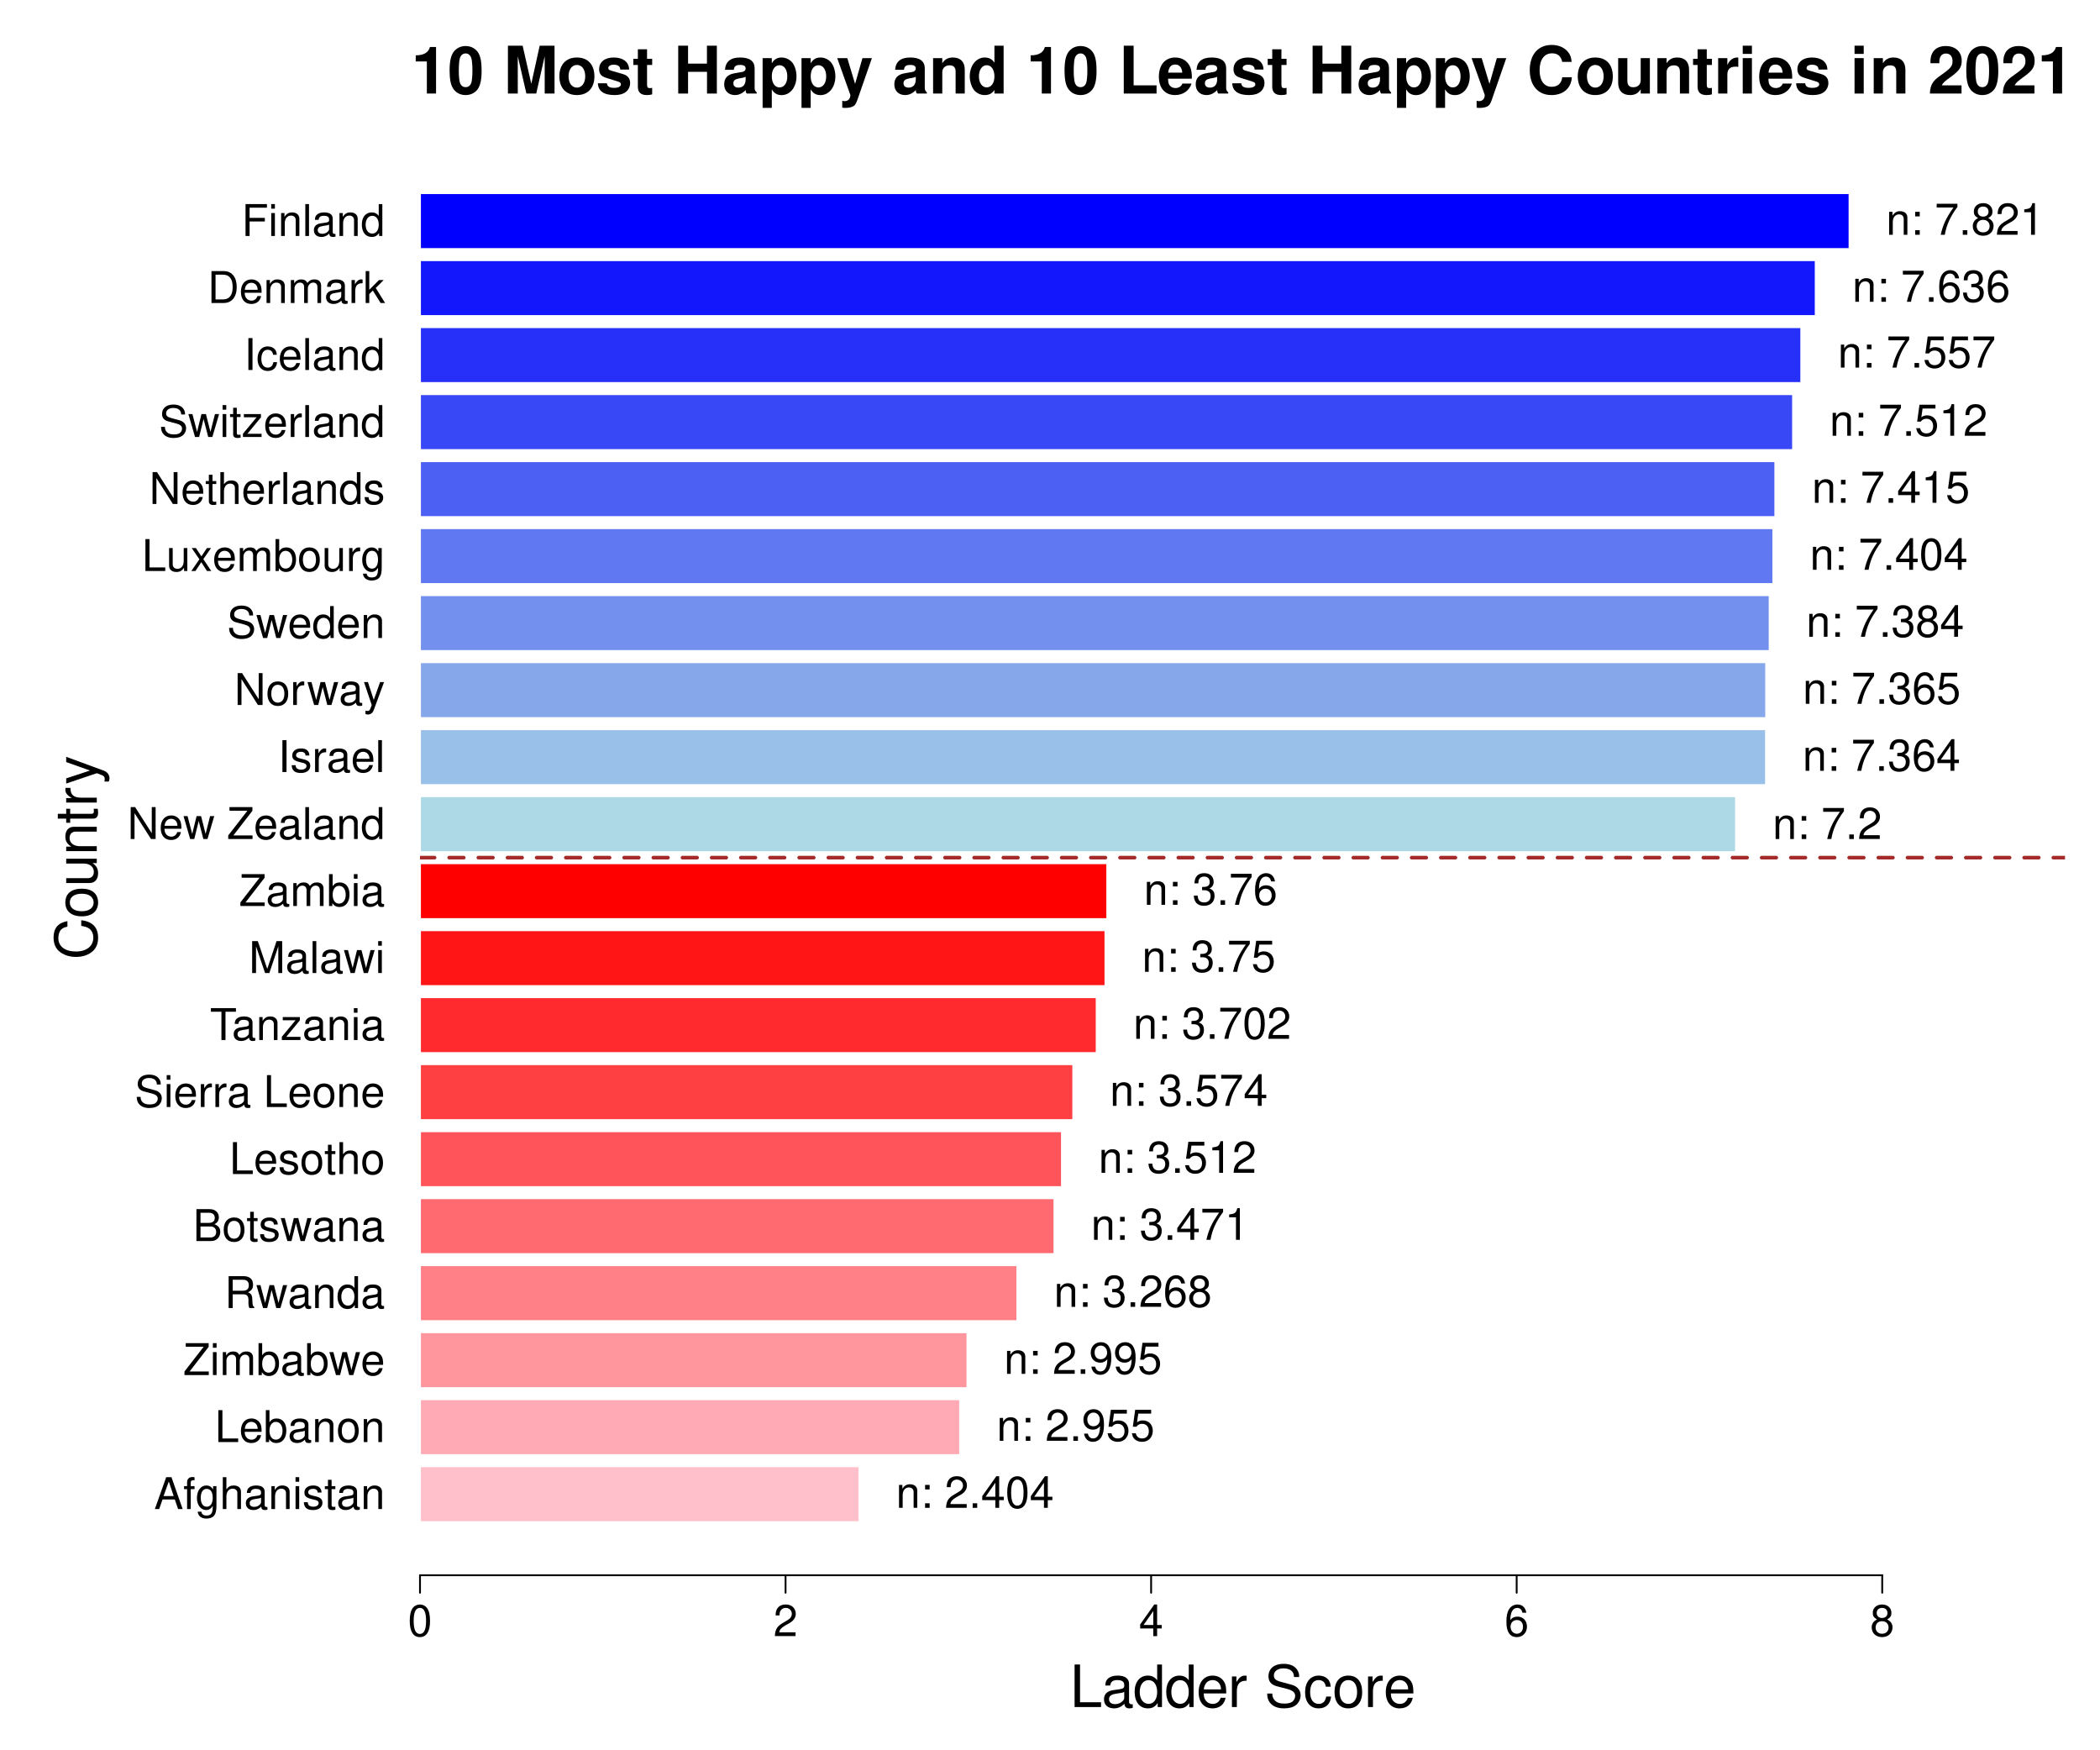 <?xml version="1.0" encoding="UTF-8"?>
<svg xmlns="http://www.w3.org/2000/svg" xmlns:xlink="http://www.w3.org/1999/xlink" width="864" height="720" viewBox="0 0 864 720">
<defs>
<g>
<g id="glyph-0-0">
<path d="M 8.531 -3.938 L 9.875 0 L 11.75 0 L 7.141 -13.125 L 4.984 -13.125 L 0.312 0 L 2.094 0 L 3.469 -3.938 Z M 8.062 -5.344 L 3.891 -5.344 L 6.047 -11.328 Z M 8.062 -5.344 "/>
</g>
<g id="glyph-0-1">
<path d="M 4.641 -9.438 L 3.078 -9.438 L 3.078 -10.906 C 3.078 -11.531 3.422 -11.859 4.125 -11.859 C 4.25 -11.859 4.297 -11.859 4.641 -11.844 L 4.641 -13.078 C 4.297 -13.156 4.109 -13.172 3.797 -13.172 C 2.406 -13.172 1.578 -12.391 1.578 -11.031 L 1.578 -9.438 L 0.328 -9.438 L 0.328 -8.203 L 1.578 -8.203 L 1.578 0 L 3.078 0 L 3.078 -8.203 L 4.641 -8.203 Z M 4.641 -9.438 "/>
</g>
<g id="glyph-0-2">
<path d="M 7.266 -9.438 L 7.266 -8.062 C 6.516 -9.203 5.688 -9.703 4.5 -9.703 C 2.219 -9.703 0.625 -7.578 0.625 -4.547 C 0.625 -2.969 1.016 -1.812 1.812 -0.859 C 2.516 -0.031 3.422 0.406 4.391 0.406 C 5.531 0.406 6.344 -0.094 7.125 -1.281 L 7.125 -0.797 C 7.125 1.734 6.422 2.656 4.547 2.656 C 3.281 2.656 2.609 2.156 2.469 1.078 L 0.938 1.078 C 1.078 2.828 2.469 3.922 4.516 3.922 C 5.906 3.922 7.062 3.469 7.672 2.719 C 8.391 1.844 8.656 0.672 8.656 -1.547 L 8.656 -9.438 Z M 4.641 -8.312 C 6.234 -8.312 7.125 -6.984 7.125 -4.594 C 7.125 -2.297 6.203 -0.969 4.641 -0.969 C 3.094 -0.969 2.203 -2.328 2.203 -4.641 C 2.203 -6.953 3.094 -8.312 4.641 -8.312 Z M 4.641 -8.312 "/>
</g>
<g id="glyph-0-3">
<path d="M 1.266 -13.125 L 1.266 0 L 2.75 0 L 2.75 -5.203 C 2.75 -7.125 3.766 -8.391 5.312 -8.391 C 5.812 -8.391 6.281 -8.25 6.641 -7.969 C 7.078 -7.656 7.25 -7.203 7.25 -6.531 L 7.25 0 L 8.75 0 L 8.75 -7.125 C 8.75 -8.719 7.609 -9.703 5.781 -9.703 C 4.453 -9.703 3.641 -9.281 2.75 -8.141 L 2.75 -13.125 Z M 1.266 -13.125 "/>
</g>
<g id="glyph-0-4">
<path d="M 9.625 -0.875 C 9.469 -0.844 9.391 -0.844 9.312 -0.844 C 8.781 -0.844 8.5 -1.109 8.5 -1.578 L 8.5 -7.125 C 8.5 -8.797 7.266 -9.703 4.953 -9.703 C 3.562 -9.703 2.469 -9.312 1.812 -8.609 C 1.391 -8.125 1.203 -7.578 1.172 -6.641 L 2.688 -6.641 C 2.812 -7.797 3.484 -8.312 4.891 -8.312 C 6.266 -8.312 7 -7.812 7 -6.906 L 7 -6.516 C 6.984 -5.875 6.656 -5.641 5.438 -5.469 C 3.312 -5.203 2.984 -5.125 2.406 -4.891 C 1.312 -4.422 0.75 -3.594 0.75 -2.375 C 0.75 -0.672 1.938 0.406 3.859 0.406 C 5.047 0.406 6 0 7.062 -0.969 C 7.156 0 7.625 0.406 8.609 0.406 C 8.922 0.406 9.125 0.375 9.625 0.25 Z M 7 -2.969 C 7 -2.469 6.859 -2.156 6.406 -1.75 C 5.797 -1.188 5.062 -0.906 4.172 -0.906 C 3 -0.906 2.328 -1.453 2.328 -2.406 C 2.328 -3.406 2.969 -3.906 4.594 -4.141 C 6.188 -4.359 6.5 -4.422 7 -4.656 Z M 7 -2.969 "/>
</g>
<g id="glyph-0-5">
<path d="M 1.266 -9.438 L 1.266 0 L 2.766 0 L 2.766 -5.203 C 2.766 -7.125 3.781 -8.391 5.328 -8.391 C 6.516 -8.391 7.266 -7.672 7.266 -6.531 L 7.266 0 L 8.766 0 L 8.766 -7.125 C 8.766 -8.688 7.594 -9.703 5.781 -9.703 C 4.375 -9.703 3.469 -9.156 2.641 -7.844 L 2.641 -9.438 Z M 1.266 -9.438 "/>
</g>
<g id="glyph-0-6">
<path d="M 2.703 -9.438 L 1.203 -9.438 L 1.203 0 L 2.703 0 Z M 2.703 -13.125 L 1.188 -13.125 L 1.188 -11.234 L 2.703 -11.234 Z M 2.703 -13.125 "/>
</g>
<g id="glyph-0-7">
<path d="M 7.891 -6.797 C 7.859 -8.656 6.641 -9.703 4.469 -9.703 C 2.266 -9.703 0.844 -8.562 0.844 -6.828 C 0.844 -5.344 1.609 -4.641 3.828 -4.109 L 5.234 -3.766 C 6.281 -3.516 6.703 -3.125 6.703 -2.469 C 6.703 -1.562 5.812 -0.969 4.5 -0.969 C 3.688 -0.969 3 -1.203 2.625 -1.609 C 2.391 -1.875 2.281 -2.141 2.203 -2.812 L 0.609 -2.812 C 0.688 -0.625 1.906 0.406 4.375 0.406 C 6.75 0.406 8.266 -0.75 8.266 -2.578 C 8.266 -3.984 7.469 -4.75 5.594 -5.203 L 4.156 -5.547 C 2.938 -5.828 2.406 -6.234 2.406 -6.891 C 2.406 -7.781 3.188 -8.312 4.406 -8.312 C 5.609 -8.312 6.266 -7.797 6.297 -6.797 Z M 7.891 -6.797 "/>
</g>
<g id="glyph-0-8">
<path d="M 4.578 -9.438 L 3.031 -9.438 L 3.031 -12.031 L 1.531 -12.031 L 1.531 -9.438 L 0.25 -9.438 L 0.25 -8.203 L 1.531 -8.203 L 1.531 -1.078 C 1.531 -0.109 2.172 0.406 3.344 0.406 C 3.75 0.406 4.062 0.375 4.578 0.281 L 4.578 -0.969 C 4.359 -0.922 4.156 -0.906 3.859 -0.906 C 3.203 -0.906 3.031 -1.078 3.031 -1.75 L 3.031 -8.203 L 4.578 -8.203 Z M 4.578 -9.438 "/>
</g>
<g id="glyph-0-9">
<path d="M 3.109 -13.125 L 1.438 -13.125 L 1.438 0 L 9.594 0 L 9.594 -1.469 L 3.109 -1.469 Z M 3.109 -13.125 "/>
</g>
<g id="glyph-0-10">
<path d="M 9.234 -4.219 C 9.234 -5.656 9.125 -6.516 8.859 -7.219 C 8.25 -8.766 6.797 -9.703 5.047 -9.703 C 2.406 -9.703 0.719 -7.703 0.719 -4.594 C 0.719 -1.469 2.344 0.406 5 0.406 C 7.156 0.406 8.656 -0.812 9.031 -2.859 L 7.531 -2.859 C 7.109 -1.625 6.266 -0.969 5.062 -0.969 C 4.109 -0.969 3.297 -1.406 2.797 -2.203 C 2.438 -2.734 2.297 -3.281 2.281 -4.219 Z M 2.328 -5.438 C 2.453 -7.188 3.516 -8.312 5.016 -8.312 C 6.547 -8.312 7.609 -7.125 7.609 -5.438 Z M 2.328 -5.438 "/>
</g>
<g id="glyph-0-11">
<path d="M 0.969 -13.125 L 0.969 0 L 2.328 0 L 2.328 -1.203 C 3.047 -0.109 4 0.406 5.312 0.406 C 7.797 0.406 9.406 -1.625 9.406 -4.75 C 9.406 -7.812 7.891 -9.703 5.375 -9.703 C 4.094 -9.703 3.172 -9.219 2.469 -8.156 L 2.469 -13.125 Z M 5.094 -8.297 C 6.766 -8.297 7.844 -6.844 7.844 -4.594 C 7.844 -2.453 6.734 -0.984 5.094 -0.984 C 3.484 -0.984 2.469 -2.438 2.469 -4.641 C 2.469 -6.859 3.484 -8.297 5.094 -8.297 Z M 5.094 -8.297 "/>
</g>
<g id="glyph-0-12">
<path d="M 4.891 -9.703 C 2.234 -9.703 0.641 -7.812 0.641 -4.641 C 0.641 -1.453 2.234 0.406 4.906 0.406 C 7.578 0.406 9.188 -1.469 9.188 -4.578 C 9.188 -7.844 7.625 -9.703 4.891 -9.703 Z M 4.906 -8.312 C 6.609 -8.312 7.609 -6.938 7.609 -4.594 C 7.609 -2.359 6.562 -0.969 4.906 -0.969 C 3.234 -0.969 2.219 -2.359 2.219 -4.641 C 2.219 -6.938 3.234 -8.312 4.906 -8.312 Z M 4.906 -8.312 "/>
</g>
<g id="glyph-0-13">
<path d="M 10.453 -13.125 L 1.016 -13.125 L 1.016 -11.641 L 8.391 -11.641 L 0.5 -1.469 L 0.5 0 L 10.5 0 L 10.5 -1.469 L 2.609 -1.469 L 10.453 -11.609 Z M 10.453 -13.125 "/>
</g>
<g id="glyph-0-14">
<path d="M 1.266 -9.438 L 1.266 0 L 2.766 0 L 2.766 -5.922 C 2.766 -7.297 3.766 -8.391 4.984 -8.391 C 6.109 -8.391 6.734 -7.703 6.734 -6.5 L 6.734 0 L 8.25 0 L 8.25 -5.922 C 8.25 -7.297 9.234 -8.391 10.453 -8.391 C 11.562 -8.391 12.203 -7.688 12.203 -6.5 L 12.203 0 L 13.719 0 L 13.719 -7.078 C 13.719 -8.766 12.75 -9.703 10.984 -9.703 C 9.719 -9.703 8.969 -9.328 8.078 -8.266 C 7.531 -9.266 6.766 -9.703 5.547 -9.703 C 4.281 -9.703 3.438 -9.234 2.641 -8.094 L 2.641 -9.438 Z M 1.266 -9.438 "/>
</g>
<g id="glyph-0-15">
<path d="M 9.969 0 L 12.75 -9.438 L 11.047 -9.438 L 9.188 -2.094 L 7.328 -9.438 L 5.484 -9.438 L 3.688 -2.094 L 1.766 -9.438 L 0.109 -9.438 L 2.844 0 L 4.531 0 L 6.359 -7.391 L 8.266 0 Z M 9.969 0 "/>
</g>
<g id="glyph-0-16">
<path d="M 3.344 -5.656 L 7.672 -5.656 C 9.156 -5.656 9.828 -4.938 9.828 -3.312 L 9.812 -2.141 C 9.812 -1.328 9.953 -0.547 10.188 0 L 12.219 0 L 12.219 -0.406 C 11.594 -0.844 11.469 -1.312 11.438 -3.062 C 11.406 -5.219 11.062 -5.875 9.641 -6.484 C 11.125 -7.219 11.719 -8.094 11.719 -9.609 C 11.719 -11.875 10.312 -13.125 7.719 -13.125 L 1.672 -13.125 L 1.672 0 L 3.344 0 Z M 3.344 -7.125 L 3.344 -11.641 L 7.391 -11.641 C 8.328 -11.641 8.875 -11.5 9.281 -11.141 C 9.734 -10.766 9.969 -10.172 9.969 -9.391 C 9.969 -7.828 9.188 -7.125 7.391 -7.125 Z M 3.344 -7.125 "/>
</g>
<g id="glyph-0-17">
<path d="M 8.906 -13.125 L 7.422 -13.125 L 7.422 -8.25 C 6.781 -9.203 5.781 -9.703 4.516 -9.703 C 2.062 -9.703 0.469 -7.734 0.469 -4.734 C 0.469 -1.547 2.016 0.406 4.578 0.406 C 5.875 0.406 6.766 -0.078 7.578 -1.234 L 7.578 0 L 8.906 0 Z M 4.766 -8.297 C 6.391 -8.297 7.422 -6.875 7.422 -4.609 C 7.422 -2.438 6.375 -0.984 4.781 -0.984 C 3.125 -0.984 2.031 -2.453 2.031 -4.641 C 2.031 -6.844 3.125 -8.297 4.766 -8.297 Z M 4.766 -8.297 "/>
</g>
<g id="glyph-0-18">
<path d="M 1.422 0 L 7.344 0 C 8.594 0 9.5 -0.344 10.203 -1.094 C 10.859 -1.781 11.219 -2.719 11.219 -3.75 C 11.219 -5.328 10.5 -6.281 8.812 -6.938 C 10.031 -7.484 10.641 -8.438 10.641 -9.797 C 10.641 -10.766 10.281 -11.594 9.594 -12.203 C 8.891 -12.828 8.016 -13.125 6.75 -13.125 L 1.422 -13.125 Z M 3.094 -7.469 L 3.094 -11.641 L 6.344 -11.641 C 7.266 -11.641 7.797 -11.516 8.25 -11.172 C 8.719 -10.812 8.969 -10.281 8.969 -9.562 C 8.969 -8.844 8.719 -8.297 8.25 -7.938 C 7.797 -7.594 7.266 -7.469 6.344 -7.469 Z M 3.094 -1.469 L 3.094 -6 L 7.188 -6 C 8.656 -6 9.547 -5.141 9.547 -3.719 C 9.547 -2.328 8.656 -1.469 7.188 -1.469 Z M 3.094 -1.469 "/>
</g>
<g id="glyph-0-19">
<path d="M 10.734 -9.266 C 10.734 -10.172 10.672 -10.422 10.391 -11.031 C 9.672 -12.547 8.141 -13.344 5.922 -13.344 C 3.047 -13.344 1.266 -11.859 1.266 -9.484 C 1.266 -7.891 2.109 -6.875 3.828 -6.422 L 7.094 -5.562 C 8.766 -5.125 9.5 -4.469 9.5 -3.438 C 9.5 -2.734 9.125 -2.016 8.562 -1.625 C 8.047 -1.234 7.219 -1.062 6.156 -1.062 C 4.719 -1.062 3.766 -1.406 3.125 -2.156 C 2.641 -2.734 2.438 -3.359 2.453 -4.172 L 0.859 -4.172 C 0.875 -2.969 1.109 -2.172 1.641 -1.453 C 2.531 -0.219 4.047 0.406 6.047 0.406 C 7.609 0.406 8.891 0.047 9.734 -0.594 C 10.625 -1.297 11.172 -2.469 11.172 -3.594 C 11.172 -5.219 10.172 -6.406 8.391 -6.891 L 5.094 -7.781 C 3.516 -8.203 2.938 -8.719 2.938 -9.719 C 2.938 -11.047 4.109 -11.938 5.875 -11.938 C 7.953 -11.938 9.125 -11 9.141 -9.266 Z M 10.734 -9.266 "/>
</g>
<g id="glyph-0-20">
<path d="M 1.234 -9.438 L 1.234 0 L 2.75 0 L 2.75 -4.891 C 2.766 -7.156 3.703 -8.172 5.781 -8.125 L 5.781 -9.641 C 5.531 -9.688 5.375 -9.703 5.203 -9.703 C 4.234 -9.703 3.484 -9.125 2.625 -7.719 L 2.625 -9.438 Z M 1.234 -9.438 "/>
</g>
<g id="glyph-0-21">
</g>
<g id="glyph-0-22">
<path d="M 6.375 -11.641 L 10.672 -11.641 L 10.672 -13.125 L 0.375 -13.125 L 0.375 -11.641 L 4.703 -11.641 L 4.703 0 L 6.375 0 Z M 6.375 -11.641 "/>
</g>
<g id="glyph-0-23">
<path d="M 7.969 -9.438 L 0.938 -9.438 L 0.938 -8.125 L 6.188 -8.125 L 0.562 -1.344 L 0.562 0 L 8.219 0 L 8.219 -1.312 L 2.375 -1.312 L 7.969 -8.094 Z M 7.969 -9.438 "/>
</g>
<g id="glyph-0-24">
<path d="M 8.422 0 L 12.109 -11 L 12.109 0 L 13.703 0 L 13.703 -13.125 L 11.375 -13.125 L 7.562 -1.688 L 3.672 -13.125 L 1.344 -13.125 L 1.344 0 L 2.938 0 L 2.938 -11 L 6.656 0 Z M 8.422 0 "/>
</g>
<g id="glyph-0-25">
<path d="M 2.734 -13.125 L 1.219 -13.125 L 1.219 0 L 2.734 0 Z M 2.734 -13.125 "/>
</g>
<g id="glyph-0-26">
<path d="M 11.625 -13.125 L 10.047 -13.125 L 10.047 -2.391 L 3.188 -13.125 L 1.375 -13.125 L 1.375 0 L 2.953 0 L 2.953 -10.641 L 9.734 0 L 11.625 0 Z M 11.625 -13.125 "/>
</g>
<g id="glyph-0-27">
<path d="M 3.484 -13.125 L 1.797 -13.125 L 1.797 0 L 3.484 0 Z M 3.484 -13.125 "/>
</g>
<g id="glyph-0-28">
<path d="M 6.984 -9.438 L 4.375 -2.094 L 1.969 -9.438 L 0.359 -9.438 L 3.547 0.031 L 2.969 1.531 C 2.719 2.203 2.391 2.453 1.766 2.453 C 1.516 2.453 1.297 2.406 0.969 2.344 L 0.969 3.688 C 1.281 3.859 1.578 3.922 1.984 3.922 C 2.469 3.922 2.984 3.766 3.391 3.469 C 3.859 3.125 4.125 2.734 4.406 1.984 L 8.609 -9.438 Z M 6.984 -9.438 "/>
</g>
<g id="glyph-0-29">
<path d="M 8.672 0 L 8.672 -9.438 L 7.188 -9.438 L 7.188 -4.094 C 7.188 -2.156 6.172 -0.906 4.609 -0.906 C 3.422 -0.906 2.656 -1.625 2.656 -2.75 L 2.656 -9.438 L 1.172 -9.438 L 1.172 -2.156 C 1.172 -0.594 2.344 0.406 4.172 0.406 C 5.562 0.406 6.438 -0.078 7.328 -1.312 L 7.328 0 Z M 8.672 0 "/>
</g>
<g id="glyph-0-30">
<path d="M 5.25 -4.875 L 8.422 -9.438 L 6.734 -9.438 L 4.469 -6.016 L 2.203 -9.438 L 0.484 -9.438 L 3.641 -4.812 L 0.312 0 L 2.016 0 L 4.406 -3.625 L 6.766 0 L 8.516 0 Z M 5.25 -4.875 "/>
</g>
<g id="glyph-0-31">
<path d="M 8.484 -6.266 C 8.406 -7.188 8.203 -7.781 7.844 -8.297 C 7.203 -9.188 6.062 -9.703 4.75 -9.703 C 2.203 -9.703 0.562 -7.688 0.562 -4.547 C 0.562 -1.516 2.172 0.406 4.734 0.406 C 6.984 0.406 8.406 -0.938 8.594 -3.234 L 7.078 -3.234 C 6.828 -1.734 6.047 -0.969 4.766 -0.969 C 3.109 -0.969 2.125 -2.328 2.125 -4.547 C 2.125 -6.906 3.094 -8.312 4.734 -8.312 C 6 -8.312 6.781 -7.578 6.969 -6.266 Z M 8.484 -6.266 "/>
</g>
<g id="glyph-0-32">
<path d="M 1.609 0 L 6.656 0 C 9.969 0 12 -2.484 12 -6.562 C 12 -10.641 9.984 -13.125 6.656 -13.125 L 1.609 -13.125 Z M 3.281 -1.469 L 3.281 -11.641 L 6.375 -11.641 C 8.969 -11.641 10.328 -9.906 10.328 -6.547 C 10.328 -3.219 8.969 -1.469 6.375 -1.469 Z M 3.281 -1.469 "/>
</g>
<g id="glyph-0-33">
<path d="M 2.531 -13.125 L 1.047 -13.125 L 1.047 0 L 2.531 0 L 2.531 -3.672 L 4 -5.109 L 7.188 0 L 9.031 0 L 5.188 -6.172 L 8.453 -9.438 L 6.531 -9.438 L 2.531 -5.438 Z M 2.531 -13.125 "/>
</g>
<g id="glyph-0-34">
<path d="M 3.297 -5.969 L 9.562 -5.969 L 9.562 -7.453 L 3.297 -7.453 L 3.297 -11.641 L 10.422 -11.641 L 10.422 -13.125 L 1.625 -13.125 L 1.625 0 L 3.297 0 Z M 3.297 -5.969 "/>
</g>
<g id="glyph-0-35">
<path d="M 4.953 -13.016 C 3.766 -13.016 2.688 -12.469 2.016 -11.594 C 1.188 -10.438 0.781 -8.719 0.781 -6.297 C 0.781 -1.906 2.219 0.406 4.953 0.406 C 7.656 0.406 9.125 -1.906 9.125 -6.188 C 9.125 -8.719 8.734 -10.406 7.891 -11.594 C 7.219 -12.484 6.156 -13.016 4.953 -13.016 Z M 4.953 -11.609 C 6.656 -11.609 7.5 -9.859 7.5 -6.344 C 7.5 -2.625 6.672 -0.906 4.906 -0.906 C 3.234 -0.906 2.391 -2.703 2.391 -6.281 C 2.391 -9.859 3.234 -11.609 4.953 -11.609 Z M 4.953 -11.609 "/>
</g>
<g id="glyph-0-36">
<path d="M 9.109 -1.562 L 2.391 -1.562 C 2.562 -2.641 3.125 -3.328 4.703 -4.281 L 6.5 -5.297 C 8.281 -6.281 9.203 -7.609 9.203 -9.219 C 9.203 -10.297 8.766 -11.297 8.016 -12 C 7.25 -12.688 6.312 -13.016 5.109 -13.016 C 3.484 -13.016 2.281 -12.438 1.578 -11.328 C 1.141 -10.641 0.938 -9.828 0.906 -8.516 L 2.484 -8.516 C 2.531 -9.391 2.641 -9.922 2.859 -10.344 C 3.281 -11.141 4.109 -11.625 5.062 -11.625 C 6.5 -11.625 7.578 -10.578 7.578 -9.188 C 7.578 -8.141 6.984 -7.234 5.844 -6.594 L 4.188 -5.609 C 1.531 -4.094 0.75 -2.859 0.609 -0.016 L 9.109 -0.016 Z M 9.109 -1.562 "/>
</g>
<g id="glyph-0-37">
<path d="M 5.891 -3.156 L 5.891 0 L 7.469 0 L 7.469 -3.156 L 9.359 -3.156 L 9.359 -4.578 L 7.469 -4.578 L 7.469 -13.016 L 6.297 -13.016 L 0.5 -4.828 L 0.5 -3.156 Z M 5.891 -4.578 L 1.891 -4.578 L 5.891 -10.312 Z M 5.891 -4.578 "/>
</g>
<g id="glyph-0-38">
<path d="M 8.969 -9.625 C 8.656 -11.75 7.297 -13.016 5.344 -13.016 C 3.938 -13.016 2.688 -12.328 1.922 -11.156 C 1.109 -9.875 0.781 -8.297 0.781 -5.938 C 0.781 -3.75 1.078 -2.359 1.859 -1.203 C 2.531 -0.141 3.656 0.406 5.062 0.406 C 7.484 0.406 9.234 -1.406 9.234 -3.938 C 9.234 -6.344 7.609 -8.031 5.328 -8.031 C 4.062 -8.031 3.078 -7.562 2.391 -6.609 C 2.406 -9.828 3.422 -11.609 5.234 -11.609 C 6.359 -11.609 7.125 -10.891 7.375 -9.625 Z M 5.125 -6.625 C 6.656 -6.625 7.609 -5.547 7.609 -3.812 C 7.609 -2.172 6.531 -0.984 5.078 -0.984 C 3.594 -0.984 2.484 -2.234 2.484 -3.891 C 2.484 -5.516 3.562 -6.625 5.125 -6.625 Z M 5.125 -6.625 "/>
</g>
<g id="glyph-0-39">
<path d="M 7.031 -6.859 C 8.375 -7.672 8.781 -8.312 8.781 -9.547 C 8.781 -11.594 7.219 -13.016 4.953 -13.016 C 2.703 -13.016 1.109 -11.594 1.109 -9.562 C 1.109 -8.312 1.531 -7.688 2.844 -6.859 C 1.391 -6.125 0.672 -5.062 0.672 -3.625 C 0.672 -1.234 2.406 0.406 4.953 0.406 C 7.469 0.406 9.234 -1.234 9.234 -3.625 C 9.234 -5.062 8.516 -6.125 7.031 -6.859 Z M 4.953 -11.609 C 6.297 -11.609 7.156 -10.797 7.156 -9.5 C 7.156 -8.281 6.281 -7.469 4.953 -7.469 C 3.594 -7.469 2.734 -8.281 2.734 -9.547 C 2.734 -10.797 3.594 -11.609 4.953 -11.609 Z M 4.953 -6.141 C 6.531 -6.141 7.609 -5.094 7.609 -3.578 C 7.609 -2.016 6.547 -0.984 4.906 -0.984 C 3.359 -0.984 2.281 -2.047 2.281 -3.562 C 2.281 -5.109 3.344 -6.141 4.953 -6.141 Z M 4.953 -6.141 "/>
</g>
<g id="glyph-0-40">
<path d="M 3.859 -1.875 L 1.984 -1.875 L 1.984 0 L 3.859 0 Z M 3.859 -9.438 L 1.984 -9.438 L 1.984 -7.562 L 3.859 -7.562 Z M 3.859 -9.438 "/>
</g>
<g id="glyph-0-41">
<path d="M 3.438 -1.875 L 1.562 -1.875 L 1.562 0 L 3.438 0 Z M 3.438 -1.875 "/>
</g>
<g id="glyph-0-42">
<path d="M 0.953 -2.969 C 1.266 -0.844 2.625 0.406 4.578 0.406 C 6 0.406 7.25 -0.266 8.016 -1.438 C 8.797 -2.719 9.156 -4.297 9.156 -6.656 C 9.156 -8.859 8.844 -10.234 8.078 -11.391 C 7.375 -12.453 6.266 -13.016 4.859 -13.016 C 2.438 -13.016 0.688 -11.203 0.688 -8.672 C 0.688 -6.281 2.297 -4.594 4.609 -4.594 C 5.812 -4.594 6.719 -5.016 7.531 -6.016 C 7.5 -2.766 6.5 -0.984 4.688 -0.984 C 3.562 -0.984 2.797 -1.703 2.531 -2.969 Z M 4.844 -11.625 C 6.312 -11.625 7.438 -10.391 7.438 -8.719 C 7.438 -7.109 6.359 -6 4.781 -6 C 3.266 -6 2.297 -7.078 2.297 -8.797 C 2.297 -10.438 3.359 -11.625 4.844 -11.625 Z M 4.844 -11.625 "/>
</g>
<g id="glyph-0-43">
<path d="M 8.562 -12.766 L 1.984 -12.766 L 1.031 -5.812 L 2.484 -5.812 C 3.219 -6.703 3.828 -7 4.844 -7 C 6.547 -7 7.609 -5.828 7.609 -3.938 C 7.609 -2.109 6.547 -0.984 4.828 -0.984 C 3.438 -0.984 2.594 -1.688 2.219 -3.125 L 0.625 -3.125 C 0.844 -2.094 1.031 -1.578 1.406 -1.109 C 2.125 -0.141 3.422 0.406 4.859 0.406 C 7.438 0.406 9.234 -1.453 9.234 -4.156 C 9.234 -6.672 7.562 -8.406 5.109 -8.406 C 4.219 -8.406 3.484 -8.172 2.75 -7.625 L 3.266 -11.203 L 8.562 -11.203 Z M 8.562 -12.766 "/>
</g>
<g id="glyph-0-44">
<path d="M 3.984 -6 L 4.844 -6 C 6.562 -6 7.484 -5.188 7.484 -3.625 C 7.484 -1.984 6.5 -0.984 4.859 -0.984 C 3.109 -0.984 2.266 -1.875 2.156 -3.781 L 0.578 -3.781 C 0.641 -2.734 0.828 -2.047 1.141 -1.469 C 1.797 -0.219 3.047 0.406 4.781 0.406 C 7.422 0.406 9.109 -1.172 9.109 -3.641 C 9.109 -5.297 8.484 -6.188 6.953 -6.734 C 8.141 -7.219 8.734 -8.125 8.734 -9.438 C 8.734 -11.656 7.266 -13.016 4.844 -13.016 C 2.266 -13.016 0.906 -11.578 0.844 -8.812 L 2.438 -8.812 C 2.453 -9.609 2.516 -10.062 2.719 -10.453 C 3.078 -11.203 3.875 -11.625 4.859 -11.625 C 6.266 -11.625 7.109 -10.781 7.109 -9.375 C 7.109 -8.453 6.781 -7.906 6.078 -7.594 C 5.656 -7.422 5.078 -7.344 3.984 -7.328 Z M 3.984 -6 "/>
</g>
<g id="glyph-0-45">
<path d="M 9.359 -12.766 L 0.828 -12.766 L 0.828 -11.203 L 7.719 -11.203 C 4.688 -6.859 3.438 -4.188 2.484 0 L 4.172 0 C 4.875 -4.094 6.484 -7.594 9.359 -11.438 Z M 9.359 -12.766 "/>
</g>
<g id="glyph-0-46">
<path d="M 4.656 -9.266 L 4.656 0 L 6.25 0 L 6.25 -13.016 L 5.203 -13.016 C 4.641 -11.016 4.281 -10.75 1.844 -10.422 L 1.844 -9.266 Z M 4.656 -9.266 "/>
</g>
<g id="glyph-1-0">
<path d="M 6.422 -13.203 L 6.422 0 L 10.203 0 L 10.203 -19.141 L 7.688 -19.141 C 7.094 -16.875 5.125 -15.719 1.844 -15.719 L 1.844 -13.203 Z M 6.422 -13.203 "/>
</g>
<g id="glyph-1-1">
<path d="M 7.375 -19.547 C 5.312 -19.547 3.562 -18.688 2.406 -17.094 C 1.297 -15.609 0.781 -13.172 0.781 -9.453 C 0.781 -6.047 1.219 -3.672 2.141 -2.219 C 3.266 -0.375 5.125 0.625 7.375 0.625 C 9.453 0.625 11.156 -0.219 12.344 -1.812 C 13.422 -3.297 13.953 -5.75 13.953 -9.344 C 13.953 -12.859 13.531 -15.234 12.609 -16.719 C 11.469 -18.547 9.609 -19.547 7.375 -19.547 Z M 7.375 -16.5 C 8.344 -16.5 9.125 -15.953 9.578 -14.953 C 9.969 -14.141 10.172 -12.062 10.172 -9.422 C 10.172 -7.266 9.984 -5.156 9.688 -4.375 C 9.266 -3.234 8.453 -2.625 7.375 -2.625 C 6.375 -2.625 5.609 -3.125 5.156 -4.109 C 4.781 -4.906 4.562 -6.906 4.562 -9.484 C 4.562 -11.75 4.75 -13.906 5.047 -14.688 C 5.453 -15.844 6.297 -16.5 7.375 -16.5 Z M 7.375 -16.5 "/>
</g>
<g id="glyph-1-2">
</g>
<g id="glyph-1-3">
<path d="M 5.828 -15.344 L 9.375 0 L 13.422 0 L 16.906 -15.344 L 16.906 0 L 20.953 0 L 20.953 -19.688 L 14.844 -19.688 L 11.391 -4.016 L 7.828 -19.688 L 1.781 -19.688 L 1.781 0 L 5.828 0 Z M 5.828 -15.344 "/>
</g>
<g id="glyph-1-4">
<path d="M 8.125 -14.828 C 3.672 -14.828 0.938 -11.875 0.938 -7.094 C 0.938 -2.297 3.672 0.625 8.156 0.625 C 12.609 0.625 15.359 -2.297 15.359 -7 C 15.359 -11.938 12.688 -14.828 8.125 -14.828 Z M 8.156 -11.766 C 10.234 -11.766 11.578 -9.906 11.578 -7.047 C 11.578 -4.312 10.172 -2.438 8.156 -2.438 C 6.109 -2.438 4.719 -4.297 4.719 -7.094 C 4.719 -9.906 6.109 -11.766 8.156 -11.766 Z M 8.156 -11.766 "/>
</g>
<g id="glyph-1-5">
<path d="M 13.641 -9.875 C 13.578 -12.953 11.203 -14.828 7.297 -14.828 C 3.594 -14.828 1.297 -12.953 1.297 -9.969 C 1.297 -8.984 1.594 -8.156 2.109 -7.594 C 2.625 -7.078 3.078 -6.828 4.484 -6.375 L 8.984 -4.969 C 9.938 -4.672 10.266 -4.375 10.266 -3.781 C 10.266 -2.891 9.203 -2.344 7.453 -2.344 C 6.453 -2.344 5.703 -2.516 5.219 -2.859 C 4.812 -3.156 4.641 -3.453 4.484 -4.234 L 0.781 -4.234 C 0.891 -1.031 3.234 0.625 7.672 0.625 C 9.688 0.625 11.234 0.188 12.312 -0.672 C 13.391 -1.531 14.047 -2.891 14.047 -4.312 C 14.047 -6.203 13.094 -7.422 11.172 -7.984 L 6.406 -9.375 C 5.344 -9.688 5.078 -9.906 5.078 -10.5 C 5.078 -11.312 5.938 -11.859 7.266 -11.859 C 9.078 -11.859 9.969 -11.203 9.984 -9.875 Z M 13.641 -9.875 "/>
</g>
<g id="glyph-1-6">
<path d="M 8.125 -14.281 L 6.016 -14.281 L 6.016 -18.203 L 2.234 -18.203 L 2.234 -14.281 L 0.375 -14.281 L 0.375 -11.766 L 2.234 -11.766 L 2.234 -2.812 C 2.234 -0.516 3.453 0.625 5.938 0.625 C 6.797 0.625 7.422 0.547 8.125 0.328 L 8.125 -2.328 C 7.75 -2.266 7.562 -2.234 7.266 -2.234 C 6.266 -2.234 6.016 -2.531 6.016 -3.828 L 6.016 -11.766 L 8.125 -11.766 Z M 8.125 -14.281 "/>
</g>
<g id="glyph-1-7">
<path d="M 13.688 -8.938 L 13.688 0 L 17.734 0 L 17.734 -19.688 L 13.656 -19.688 L 13.656 -12.312 L 5.891 -12.312 L 5.891 -19.688 L 1.844 -19.688 L 1.844 0 L 5.891 0 L 5.891 -8.938 Z M 13.688 -8.938 "/>
</g>
<g id="glyph-1-8">
<path d="M 14.141 -0.453 C 13.5 -1.078 13.281 -1.516 13.281 -2.234 L 13.281 -10.344 C 13.281 -13.312 11.266 -14.828 7.312 -14.828 C 3.375 -14.828 1.328 -13.156 1.078 -9.781 L 4.719 -9.781 C 4.906 -11.281 5.531 -11.766 7.391 -11.766 C 8.859 -11.766 9.578 -11.281 9.578 -10.312 C 9.578 -9.828 9.344 -9.422 8.938 -9.188 C 8.422 -8.906 8.422 -8.906 6.562 -8.609 L 5.047 -8.344 C 2.156 -7.859 0.75 -6.375 0.75 -3.75 C 0.75 -1.141 2.516 0.625 5.188 0.625 C 6.797 0.625 8.266 -0.047 9.609 -1.453 C 9.609 -0.703 9.688 -0.438 10.047 0 L 14.141 0 Z M 9.578 -5.859 C 9.578 -3.672 8.5 -2.438 6.594 -2.438 C 5.312 -2.438 4.531 -3.109 4.531 -4.188 C 4.531 -5.312 5.125 -5.859 6.703 -6.188 L 7.984 -6.422 C 8.984 -6.609 9.156 -6.672 9.578 -6.891 Z M 9.578 -5.859 "/>
</g>
<g id="glyph-1-9">
<path d="M 5.344 -14.578 L 1.562 -14.578 L 1.562 5.891 L 5.344 5.891 L 5.344 -1.734 C 6.266 -0.109 7.562 0.641 9.391 0.641 C 12.906 0.641 15.5 -2.641 15.5 -7.078 C 15.5 -9.125 14.906 -11.172 13.938 -12.531 C 12.953 -13.906 11.156 -14.828 9.391 -14.828 C 7.562 -14.828 6.266 -14.047 5.344 -12.422 Z M 8.531 -11.656 C 10.453 -11.656 11.719 -9.828 11.719 -7.016 C 11.719 -4.344 10.422 -2.516 8.531 -2.516 C 6.609 -2.516 5.344 -4.344 5.344 -7.078 C 5.344 -9.828 6.609 -11.656 8.531 -11.656 Z M 8.531 -11.656 "/>
</g>
<g id="glyph-1-10">
<path d="M 10.641 -14.578 L 7.609 -3.969 L 4.406 -14.578 L 0.25 -14.578 L 5.672 0.594 C 5.672 2.109 4.719 3.125 3.328 3.125 C 3.031 3.125 2.781 3.078 2.328 2.969 L 2.328 5.812 C 2.891 5.891 3.219 5.906 3.672 5.906 C 4.641 5.906 5.719 5.719 6.406 5.453 C 7.453 5.016 7.906 4.422 8.531 2.672 L 14.531 -14.578 Z M 10.641 -14.578 "/>
</g>
<g id="glyph-1-11">
<path d="M 1.703 -14.578 L 1.703 0 L 5.484 0 L 5.484 -8.75 C 5.484 -10.469 6.672 -11.609 8.531 -11.609 C 10.156 -11.609 10.969 -10.719 10.969 -8.984 L 10.969 0 L 14.734 0 L 14.734 -9.781 C 14.734 -13.016 12.984 -14.828 9.859 -14.828 C 7.891 -14.828 6.562 -14.125 5.484 -12.469 L 5.484 -14.578 Z M 1.703 -14.578 "/>
</g>
<g id="glyph-1-12">
<path d="M 10.938 0 L 14.719 0 L 14.719 -19.688 L 10.938 -19.688 L 10.938 -12.688 C 9.984 -14.141 8.75 -14.828 6.906 -14.828 C 3.422 -14.828 0.781 -11.469 0.781 -7.078 C 0.781 -5.109 1.375 -3.109 2.344 -1.703 C 3.344 -0.266 5.125 0.625 6.906 0.625 C 8.75 0.625 9.984 -0.031 10.938 -1.484 Z M 7.75 -11.656 C 9.672 -11.656 10.938 -9.828 10.938 -7.016 C 10.938 -4.375 9.641 -2.531 7.75 -2.531 C 5.859 -2.531 4.562 -4.406 4.562 -7.078 C 4.562 -9.797 5.859 -11.656 7.75 -11.656 Z M 7.75 -11.656 "/>
</g>
<g id="glyph-1-13">
<path d="M 6.203 -19.688 L 2.156 -19.688 L 2.156 0 L 15.641 0 L 15.641 -3.375 L 6.203 -3.375 Z M 6.203 -19.688 "/>
</g>
<g id="glyph-1-14">
<path d="M 14.141 -6.109 C 14.172 -6.422 14.172 -6.562 14.172 -6.75 C 14.172 -8.203 13.953 -9.562 13.609 -10.578 C 12.641 -13.234 10.281 -14.828 7.344 -14.828 C 3.156 -14.828 0.594 -11.797 0.594 -6.906 C 0.594 -2.234 3.125 0.625 7.266 0.625 C 10.531 0.625 13.172 -1.219 14.016 -4.109 L 10.281 -4.109 C 9.828 -2.938 8.781 -2.266 7.391 -2.266 C 6.312 -2.266 5.453 -2.734 4.906 -3.531 C 4.562 -4.078 4.422 -4.719 4.375 -6.109 Z M 4.422 -8.609 C 4.672 -10.859 5.609 -11.938 7.297 -11.938 C 9.016 -11.938 10.047 -10.766 10.234 -8.609 Z M 4.422 -8.609 "/>
</g>
<g id="glyph-1-15">
<path d="M 18.406 -13.016 C 18.281 -14.719 17.922 -15.797 17.094 -16.906 C 15.578 -18.906 13.156 -20 10.203 -20 C 4.641 -20 1.188 -16.031 1.188 -9.672 C 1.188 -3.328 4.609 0.625 10.094 0.625 C 15.016 0.625 18.25 -2.219 18.5 -6.719 L 14.547 -6.719 C 14.281 -4.219 12.719 -2.781 10.203 -2.781 C 7.078 -2.781 5.234 -5.312 5.234 -9.609 C 5.234 -13.953 7.156 -16.547 10.344 -16.547 C 12.688 -16.547 14.016 -15.422 14.547 -13.016 Z M 18.406 -13.016 "/>
</g>
<g id="glyph-1-16">
<path d="M 14.609 0 L 14.609 -14.578 L 10.828 -14.578 L 10.828 -5.453 C 10.828 -3.719 9.641 -2.594 7.781 -2.594 C 6.156 -2.594 5.344 -3.453 5.344 -5.219 L 5.344 -14.578 L 1.562 -14.578 L 1.562 -4.422 C 1.562 -1.188 3.328 0.625 6.453 0.625 C 8.422 0.625 9.75 -0.078 10.828 -1.734 L 10.828 0 Z M 14.609 0 "/>
</g>
<g id="glyph-1-17">
<path d="M 1.703 -14.578 L 1.703 0 L 5.484 0 L 5.484 -7.75 C 5.484 -9.969 6.594 -11.062 8.797 -11.062 C 9.203 -11.062 9.484 -11.047 9.984 -10.969 L 9.984 -14.797 C 9.781 -14.828 9.688 -14.828 9.531 -14.828 C 7.797 -14.828 6.312 -13.688 5.484 -11.719 L 5.484 -14.578 Z M 1.703 -14.578 "/>
</g>
<g id="glyph-1-18">
<path d="M 5.594 -14.578 L 1.812 -14.578 L 1.812 0 L 5.594 0 Z M 5.594 -19.688 L 1.812 -19.688 L 1.812 -16.312 L 5.594 -16.312 Z M 5.594 -19.688 "/>
</g>
<g id="glyph-1-19">
<path d="M 13.828 -3.375 L 5.703 -3.375 C 6.203 -4.406 6.797 -4.969 9.609 -7 C 12.938 -9.422 13.906 -10.859 13.906 -13.469 C 13.906 -17.172 11.344 -19.547 7.344 -19.547 C 3.375 -19.547 1.047 -17.203 1.047 -13.156 L 1.047 -12.469 L 4.703 -12.469 L 4.703 -13.094 C 4.703 -15.234 5.703 -16.469 7.422 -16.469 C 9.094 -16.469 10.125 -15.312 10.125 -13.391 C 10.125 -11.266 9.484 -10.469 5.219 -7.453 C 1.969 -5.234 0.969 -3.562 0.812 0 L 13.828 0 Z M 13.828 -3.375 "/>
</g>
<g id="glyph-2-0">
<path d="M 4.156 -17.5 L 1.922 -17.5 L 1.922 0 L 12.797 0 L 12.797 -1.969 L 4.156 -1.969 Z M 4.156 -17.5 "/>
</g>
<g id="glyph-2-1">
<path d="M 12.844 -1.172 C 12.625 -1.125 12.531 -1.125 12.406 -1.125 C 11.719 -1.125 11.328 -1.484 11.328 -2.109 L 11.328 -9.5 C 11.328 -11.734 9.703 -12.938 6.594 -12.938 C 4.75 -12.938 3.281 -12.406 2.422 -11.469 C 1.844 -10.828 1.609 -10.109 1.562 -8.859 L 3.578 -8.859 C 3.75 -10.391 4.656 -11.094 6.531 -11.094 C 8.359 -11.094 9.344 -10.422 9.344 -9.219 L 9.344 -8.688 C 9.312 -7.828 8.875 -7.516 7.25 -7.297 C 4.422 -6.938 3.984 -6.844 3.219 -6.531 C 1.75 -5.906 1.016 -4.797 1.016 -3.172 C 1.016 -0.891 2.594 0.547 5.141 0.547 C 6.719 0.547 7.984 0 9.406 -1.297 C 9.547 0 10.172 0.547 11.469 0.547 C 11.906 0.547 12.172 0.5 12.844 0.344 Z M 9.344 -3.953 C 9.344 -3.281 9.141 -2.875 8.547 -2.328 C 7.734 -1.578 6.75 -1.203 5.562 -1.203 C 4.016 -1.203 3.094 -1.938 3.094 -3.219 C 3.094 -4.531 3.953 -5.203 6.125 -5.516 C 8.25 -5.812 8.656 -5.906 9.344 -6.219 Z M 9.344 -3.953 "/>
</g>
<g id="glyph-2-2">
<path d="M 11.875 -17.5 L 9.891 -17.5 L 9.891 -10.984 C 9.047 -12.266 7.703 -12.938 6.031 -12.938 C 2.766 -12.938 0.625 -10.312 0.625 -6.312 C 0.625 -2.062 2.688 0.547 6.094 0.547 C 7.828 0.547 9.031 -0.094 10.109 -1.656 L 10.109 0 L 11.875 0 Z M 6.359 -11.062 C 8.516 -11.062 9.891 -9.172 9.891 -6.141 C 9.891 -3.234 8.5 -1.312 6.391 -1.312 C 4.172 -1.312 2.719 -3.266 2.719 -6.188 C 2.719 -9.125 4.172 -11.062 6.359 -11.062 Z M 6.359 -11.062 "/>
</g>
<g id="glyph-2-3">
<path d="M 12.312 -5.609 C 12.312 -7.531 12.172 -8.688 11.812 -9.625 C 10.984 -11.688 9.078 -12.938 6.719 -12.938 C 3.219 -12.938 0.953 -10.266 0.953 -6.125 C 0.953 -1.969 3.125 0.547 6.672 0.547 C 9.547 0.547 11.547 -1.078 12.047 -3.812 L 10.031 -3.812 C 9.484 -2.156 8.359 -1.297 6.75 -1.297 C 5.469 -1.297 4.391 -1.875 3.719 -2.922 C 3.234 -3.641 3.078 -4.375 3.047 -5.609 Z M 3.094 -7.25 C 3.266 -9.578 4.688 -11.094 6.703 -11.094 C 8.734 -11.094 10.156 -9.5 10.156 -7.25 Z M 3.094 -7.25 "/>
</g>
<g id="glyph-2-4">
<path d="M 1.656 -12.578 L 1.656 0 L 3.672 0 L 3.672 -6.531 C 3.703 -9.547 4.938 -10.891 7.703 -10.828 L 7.703 -12.859 C 7.375 -12.906 7.172 -12.938 6.938 -12.938 C 5.641 -12.938 4.656 -12.172 3.5 -10.297 L 3.5 -12.578 Z M 1.656 -12.578 "/>
</g>
<g id="glyph-2-5">
</g>
<g id="glyph-2-6">
<path d="M 14.297 -12.359 C 14.297 -13.562 14.234 -13.891 13.844 -14.719 C 12.891 -16.734 10.844 -17.781 7.891 -17.781 C 4.062 -17.781 1.688 -15.812 1.688 -12.641 C 1.688 -10.516 2.812 -9.172 5.109 -8.562 L 9.453 -7.422 C 11.688 -6.844 12.672 -5.953 12.672 -4.578 C 12.672 -3.641 12.172 -2.688 11.422 -2.156 C 10.734 -1.656 9.625 -1.422 8.203 -1.422 C 6.281 -1.422 5.016 -1.875 4.172 -2.875 C 3.531 -3.641 3.234 -4.484 3.266 -5.562 L 1.156 -5.562 C 1.172 -3.953 1.484 -2.906 2.188 -1.938 C 3.391 -0.281 5.406 0.547 8.062 0.547 C 10.156 0.547 11.859 0.078 12.984 -0.797 C 14.156 -1.734 14.906 -3.281 14.906 -4.797 C 14.906 -6.953 13.562 -8.547 11.188 -9.188 L 6.797 -10.375 C 4.688 -10.938 3.906 -11.609 3.906 -12.953 C 3.906 -14.734 5.469 -15.906 7.828 -15.906 C 10.609 -15.906 12.172 -14.656 12.188 -12.359 Z M 14.297 -12.359 "/>
</g>
<g id="glyph-2-7">
<path d="M 11.297 -8.359 C 11.203 -9.578 10.938 -10.375 10.469 -11.062 C 9.594 -12.234 8.094 -12.938 6.344 -12.938 C 2.922 -12.938 0.75 -10.25 0.75 -6.078 C 0.75 -2.016 2.906 0.547 6.312 0.547 C 9.312 0.547 11.203 -1.25 11.453 -4.312 L 9.438 -4.312 C 9.094 -2.297 8.062 -1.297 6.359 -1.297 C 4.156 -1.297 2.828 -3.094 2.828 -6.078 C 2.828 -9.219 4.125 -11.094 6.312 -11.094 C 7.984 -11.094 9.047 -10.109 9.281 -8.359 Z M 11.297 -8.359 "/>
</g>
<g id="glyph-2-8">
<path d="M 6.531 -12.938 C 2.969 -12.938 0.859 -10.422 0.859 -6.188 C 0.859 -1.938 2.969 0.547 6.547 0.547 C 10.109 0.547 12.234 -1.969 12.234 -6.094 C 12.234 -10.469 10.172 -12.938 6.531 -12.938 Z M 6.547 -11.094 C 8.812 -11.094 10.156 -9.234 10.156 -6.125 C 10.156 -3.141 8.766 -1.297 6.547 -1.297 C 4.312 -1.297 2.953 -3.141 2.953 -6.188 C 2.953 -9.234 4.312 -11.094 6.547 -11.094 Z M 6.547 -11.094 "/>
</g>
<g id="glyph-3-0">
<path d="M -12.078 -15.891 C -15.906 -15.188 -17.781 -12.984 -17.781 -9.141 C -17.781 -6.797 -17.047 -4.891 -15.594 -3.594 C -13.875 -2.016 -11.375 -1.156 -8.547 -1.156 C -5.656 -1.156 -3.188 -2.047 -1.484 -3.672 C -0.094 -5.047 0.547 -6.766 0.547 -9.047 C 0.547 -13.312 -1.75 -15.719 -6.391 -16.25 L -6.391 -13.938 C -5.188 -13.75 -4.375 -13.516 -3.672 -13.156 C -2.234 -12.438 -1.422 -10.938 -1.422 -9.078 C -1.422 -5.594 -4.203 -3.391 -8.562 -3.391 C -13.062 -3.391 -15.812 -5.469 -15.812 -8.875 C -15.812 -10.297 -15.406 -11.609 -14.719 -12.344 C -14.109 -12.984 -13.391 -13.344 -12.078 -13.609 Z M -12.078 -15.891 "/>
</g>
<g id="glyph-3-1">
<path d="M -12.938 -6.531 C -12.938 -2.969 -10.422 -0.859 -6.188 -0.859 C -1.938 -0.859 0.547 -2.969 0.547 -6.547 C 0.547 -10.109 -1.969 -12.234 -6.094 -12.234 C -10.469 -12.234 -12.938 -10.172 -12.938 -6.531 Z M -11.094 -6.547 C -11.094 -8.812 -9.234 -10.156 -6.125 -10.156 C -3.141 -10.156 -1.297 -8.766 -1.297 -6.547 C -1.297 -4.312 -3.141 -2.953 -6.188 -2.953 C -9.234 -2.953 -11.094 -4.312 -11.094 -6.547 Z M -11.094 -6.547 "/>
</g>
<g id="glyph-3-2">
<path d="M 0 -11.562 L -12.578 -11.562 L -12.578 -9.578 L -5.453 -9.578 C -2.875 -9.578 -1.203 -8.234 -1.203 -6.141 C -1.203 -4.562 -2.156 -3.547 -3.672 -3.547 L -12.578 -3.547 L -12.578 -1.562 L -2.875 -1.562 C -0.797 -1.562 0.547 -3.125 0.547 -5.562 C 0.547 -7.422 -0.094 -8.594 -1.75 -9.766 L 0 -9.766 Z M 0 -11.562 "/>
</g>
<g id="glyph-3-3">
<path d="M -12.578 -1.688 L 0 -1.688 L 0 -3.703 L -6.938 -3.703 C -9.5 -3.703 -11.188 -5.047 -11.188 -7.109 C -11.188 -8.688 -10.219 -9.703 -8.719 -9.703 L 0 -9.703 L 0 -11.688 L -9.5 -11.688 C -11.594 -11.688 -12.938 -10.125 -12.938 -7.703 C -12.938 -5.828 -12.219 -4.625 -10.469 -3.531 L -12.578 -3.531 Z M -12.578 -1.688 "/>
</g>
<g id="glyph-3-4">
<path d="M -12.578 -6.094 L -12.578 -4.031 L -16.031 -4.031 L -16.031 -2.047 L -12.578 -2.047 L -12.578 -0.344 L -10.938 -0.344 L -10.938 -2.047 L -1.438 -2.047 C -0.141 -2.047 0.547 -2.906 0.547 -4.469 C 0.547 -4.984 0.5 -5.422 0.391 -6.094 L -1.297 -6.094 C -1.219 -5.812 -1.203 -5.547 -1.203 -5.141 C -1.203 -4.266 -1.438 -4.031 -2.328 -4.031 L -10.938 -4.031 L -10.938 -6.094 Z M -12.578 -6.094 "/>
</g>
<g id="glyph-3-5">
<path d="M -12.578 -1.656 L 0 -1.656 L 0 -3.672 L -6.531 -3.672 C -9.547 -3.703 -10.891 -4.938 -10.828 -7.703 L -12.859 -7.703 C -12.906 -7.375 -12.938 -7.172 -12.938 -6.938 C -12.938 -5.641 -12.172 -4.656 -10.297 -3.5 L -12.578 -3.5 Z M -12.578 -1.656 "/>
</g>
<g id="glyph-3-6">
<path d="M -12.578 -9.312 L -2.781 -5.828 L -12.578 -2.609 L -12.578 -0.484 L 0.047 -4.734 L 2.047 -3.953 C 2.922 -3.625 3.266 -3.188 3.266 -2.359 C 3.266 -2.016 3.219 -1.734 3.125 -1.297 L 4.922 -1.297 C 5.141 -1.703 5.234 -2.109 5.234 -2.641 C 5.234 -3.281 5.016 -3.984 4.625 -4.516 C 4.172 -5.141 3.641 -5.5 2.641 -5.875 L -12.578 -11.469 Z M -12.578 -9.312 "/>
</g>
</g>
<clipPath id="clip-0">
<path clip-rule="nonzero" d="M 172.801 352 L 849.602 352 L 849.602 354 L 172.801 354 Z M 172.801 352 "/>
</clipPath>
</defs>
<rect x="-86.4" y="-72" width="1036.8" height="864" fill="rgb(100%, 100%, 100%)" fill-opacity="1"/>
<path fill-rule="nonzero" fill="rgb(100%, 75.294%, 79.608%)" fill-opacity="1" stroke-width="0.75" stroke-linecap="round" stroke-linejoin="round" stroke="rgb(100%, 100%, 100%)" stroke-opacity="1" stroke-miterlimit="10" d="M 172.801 626.133 L 353.582 626.133 L 353.582 603.164 L 172.801 603.164 Z M 172.801 626.133 "/>
<path fill-rule="nonzero" fill="rgb(100%, 66.667%, 70.588%)" fill-opacity="1" stroke-width="0.75" stroke-linecap="round" stroke-linejoin="round" stroke="rgb(100%, 100%, 100%)" stroke-opacity="1" stroke-miterlimit="10" d="M 172.801 598.57 L 395.016 598.57 L 395.016 575.602 L 172.801 575.602 Z M 172.801 598.57 "/>
<path fill-rule="nonzero" fill="rgb(100%, 58.431%, 61.569%)" fill-opacity="1" stroke-width="0.75" stroke-linecap="round" stroke-linejoin="round" stroke="rgb(100%, 100%, 100%)" stroke-opacity="1" stroke-miterlimit="10" d="M 172.801 571.008 L 398.023 571.008 L 398.023 548.039 L 172.801 548.039 Z M 172.801 571.008 "/>
<path fill-rule="nonzero" fill="rgb(100%, 50.196%, 52.941%)" fill-opacity="1" stroke-width="0.75" stroke-linecap="round" stroke-linejoin="round" stroke="rgb(100%, 100%, 100%)" stroke-opacity="1" stroke-miterlimit="10" d="M 172.801 543.445 L 418.555 543.445 L 418.555 520.477 L 172.801 520.477 Z M 172.801 543.445 "/>
<path fill-rule="nonzero" fill="rgb(100%, 41.569%, 43.922%)" fill-opacity="1" stroke-width="0.75" stroke-linecap="round" stroke-linejoin="round" stroke="rgb(100%, 100%, 100%)" stroke-opacity="1" stroke-miterlimit="10" d="M 172.801 515.883 L 433.82 515.883 L 433.82 492.914 L 172.801 492.914 Z M 172.801 515.883 "/>
<path fill-rule="nonzero" fill="rgb(100%, 33.333%, 35.294%)" fill-opacity="1" stroke-width="0.75" stroke-linecap="round" stroke-linejoin="round" stroke="rgb(100%, 100%, 100%)" stroke-opacity="1" stroke-miterlimit="10" d="M 172.801 488.316 L 436.902 488.316 L 436.902 465.348 L 172.801 465.348 Z M 172.801 488.316 "/>
<path fill-rule="nonzero" fill="rgb(100%, 25.098%, 26.275%)" fill-opacity="1" stroke-width="0.75" stroke-linecap="round" stroke-linejoin="round" stroke="rgb(100%, 100%, 100%)" stroke-opacity="1" stroke-miterlimit="10" d="M 172.801 460.754 L 441.566 460.754 L 441.566 437.785 L 172.801 437.785 Z M 172.801 460.754 "/>
<path fill-rule="nonzero" fill="rgb(100%, 16.471%, 17.647%)" fill-opacity="1" stroke-width="0.75" stroke-linecap="round" stroke-linejoin="round" stroke="rgb(100%, 100%, 100%)" stroke-opacity="1" stroke-miterlimit="10" d="M 172.801 433.191 L 451.191 433.191 L 451.191 410.223 L 172.801 410.223 Z M 172.801 433.191 "/>
<path fill-rule="nonzero" fill="rgb(100%, 8.235%, 8.627%)" fill-opacity="1" stroke-width="0.75" stroke-linecap="round" stroke-linejoin="round" stroke="rgb(100%, 100%, 100%)" stroke-opacity="1" stroke-miterlimit="10" d="M 172.801 405.629 L 454.801 405.629 L 454.801 382.66 L 172.801 382.66 Z M 172.801 405.629 "/>
<path fill-rule="nonzero" fill="rgb(100%, 0%, 0%)" fill-opacity="1" stroke-width="0.75" stroke-linecap="round" stroke-linejoin="round" stroke="rgb(100%, 100%, 100%)" stroke-opacity="1" stroke-miterlimit="10" d="M 172.801 378.066 L 455.555 378.066 L 455.555 355.098 L 172.801 355.098 Z M 172.801 378.066 "/>
<path fill-rule="nonzero" fill="rgb(67.843%, 84.706%, 90.196%)" fill-opacity="1" stroke-width="0.75" stroke-linecap="round" stroke-linejoin="round" stroke="rgb(100%, 100%, 100%)" stroke-opacity="1" stroke-miterlimit="10" d="M 172.801 350.504 L 714.242 350.504 L 714.242 327.535 L 172.801 327.535 Z M 172.801 350.504 "/>
<path fill-rule="nonzero" fill="rgb(60%, 75.294%, 90.98%)" fill-opacity="1" stroke-width="0.75" stroke-linecap="round" stroke-linejoin="round" stroke="rgb(100%, 100%, 100%)" stroke-opacity="1" stroke-miterlimit="10" d="M 172.801 322.941 L 726.574 322.941 L 726.574 299.973 L 172.801 299.973 Z M 172.801 322.941 "/>
<path fill-rule="nonzero" fill="rgb(52.549%, 65.882%, 92.157%)" fill-opacity="1" stroke-width="0.75" stroke-linecap="round" stroke-linejoin="round" stroke="rgb(100%, 100%, 100%)" stroke-opacity="1" stroke-miterlimit="10" d="M 172.801 295.379 L 726.648 295.379 L 726.648 272.41 L 172.801 272.41 Z M 172.801 295.379 "/>
<path fill-rule="nonzero" fill="rgb(45.098%, 56.471%, 93.333%)" fill-opacity="1" stroke-width="0.75" stroke-linecap="round" stroke-linejoin="round" stroke="rgb(100%, 100%, 100%)" stroke-opacity="1" stroke-miterlimit="10" d="M 172.801 267.812 L 728.078 267.812 L 728.078 244.844 L 172.801 244.844 Z M 172.801 267.812 "/>
<path fill-rule="nonzero" fill="rgb(37.647%, 47.059%, 94.51%)" fill-opacity="1" stroke-width="0.75" stroke-linecap="round" stroke-linejoin="round" stroke="rgb(100%, 100%, 100%)" stroke-opacity="1" stroke-miterlimit="10" d="M 172.801 240.25 L 729.582 240.25 L 729.582 217.281 L 172.801 217.281 Z M 172.801 240.25 "/>
<path fill-rule="nonzero" fill="rgb(29.804%, 37.647%, 95.294%)" fill-opacity="1" stroke-width="0.75" stroke-linecap="round" stroke-linejoin="round" stroke="rgb(100%, 100%, 100%)" stroke-opacity="1" stroke-miterlimit="10" d="M 172.801 212.688 L 730.41 212.688 L 730.41 189.719 L 172.801 189.719 Z M 172.801 212.688 "/>
<path fill-rule="nonzero" fill="rgb(22.353%, 28.235%, 96.471%)" fill-opacity="1" stroke-width="0.75" stroke-linecap="round" stroke-linejoin="round" stroke="rgb(100%, 100%, 100%)" stroke-opacity="1" stroke-miterlimit="10" d="M 172.801 185.125 L 737.703 185.125 L 737.703 162.156 L 172.801 162.156 Z M 172.801 185.125 "/>
<path fill-rule="nonzero" fill="rgb(14.902%, 18.824%, 97.647%)" fill-opacity="1" stroke-width="0.75" stroke-linecap="round" stroke-linejoin="round" stroke="rgb(100%, 100%, 100%)" stroke-opacity="1" stroke-miterlimit="10" d="M 172.801 157.562 L 741.086 157.562 L 741.086 134.594 L 172.801 134.594 Z M 172.801 157.562 "/>
<path fill-rule="nonzero" fill="rgb(7.451%, 9.412%, 98.824%)" fill-opacity="1" stroke-width="0.75" stroke-linecap="round" stroke-linejoin="round" stroke="rgb(100%, 100%, 100%)" stroke-opacity="1" stroke-miterlimit="10" d="M 172.801 130 L 747.027 130 L 747.027 107.031 L 172.801 107.031 Z M 172.801 130 "/>
<path fill-rule="nonzero" fill="rgb(0%, 0%, 100%)" fill-opacity="1" stroke-width="0.75" stroke-linecap="round" stroke-linejoin="round" stroke="rgb(100%, 100%, 100%)" stroke-opacity="1" stroke-miterlimit="10" d="M 172.801 102.438 L 760.941 102.438 L 760.941 79.469 L 172.801 79.469 Z M 172.801 102.438 "/>
<g fill="rgb(0%, 0%, 0%)" fill-opacity="1">
<use xlink:href="#glyph-0-0" x="63.398" y="620.771"/>
<use xlink:href="#glyph-0-1" x="75.398" y="620.771"/>
<use xlink:href="#glyph-0-2" x="80.398" y="620.771"/>
<use xlink:href="#glyph-0-3" x="90.398" y="620.771"/>
<use xlink:href="#glyph-0-4" x="100.398" y="620.771"/>
<use xlink:href="#glyph-0-5" x="110.398" y="620.771"/>
<use xlink:href="#glyph-0-6" x="120.398" y="620.771"/>
<use xlink:href="#glyph-0-7" x="124.398" y="620.771"/>
<use xlink:href="#glyph-0-8" x="133.398" y="620.771"/>
<use xlink:href="#glyph-0-4" x="138.398" y="620.771"/>
<use xlink:href="#glyph-0-5" x="148.398" y="620.771"/>
</g>
<g fill="rgb(0%, 0%, 0%)" fill-opacity="1">
<use xlink:href="#glyph-0-9" x="88.398" y="593.208"/>
<use xlink:href="#glyph-0-10" x="98.398" y="593.208"/>
<use xlink:href="#glyph-0-11" x="108.398" y="593.208"/>
<use xlink:href="#glyph-0-4" x="118.398" y="593.208"/>
<use xlink:href="#glyph-0-5" x="128.398" y="593.208"/>
<use xlink:href="#glyph-0-12" x="138.398" y="593.208"/>
<use xlink:href="#glyph-0-5" x="148.398" y="593.208"/>
</g>
<g fill="rgb(0%, 0%, 0%)" fill-opacity="1">
<use xlink:href="#glyph-0-13" x="75.398" y="565.646"/>
<use xlink:href="#glyph-0-6" x="86.398" y="565.646"/>
<use xlink:href="#glyph-0-14" x="90.398" y="565.646"/>
<use xlink:href="#glyph-0-11" x="105.398" y="565.646"/>
<use xlink:href="#glyph-0-4" x="115.398" y="565.646"/>
<use xlink:href="#glyph-0-11" x="125.398" y="565.646"/>
<use xlink:href="#glyph-0-15" x="135.398" y="565.646"/>
<use xlink:href="#glyph-0-10" x="148.398" y="565.646"/>
</g>
<g fill="rgb(0%, 0%, 0%)" fill-opacity="1">
<use xlink:href="#glyph-0-16" x="92.398" y="538.083"/>
<use xlink:href="#glyph-0-15" x="105.398" y="538.083"/>
<use xlink:href="#glyph-0-4" x="118.398" y="538.083"/>
<use xlink:href="#glyph-0-5" x="128.398" y="538.083"/>
<use xlink:href="#glyph-0-17" x="138.398" y="538.083"/>
<use xlink:href="#glyph-0-4" x="148.398" y="538.083"/>
</g>
<g fill="rgb(0%, 0%, 0%)" fill-opacity="1">
<use xlink:href="#glyph-0-18" x="79.398" y="510.521"/>
<use xlink:href="#glyph-0-12" x="91.398" y="510.521"/>
<use xlink:href="#glyph-0-8" x="101.398" y="510.521"/>
<use xlink:href="#glyph-0-7" x="106.398" y="510.521"/>
<use xlink:href="#glyph-0-15" x="115.398" y="510.521"/>
<use xlink:href="#glyph-0-4" x="128.398" y="510.521"/>
<use xlink:href="#glyph-0-5" x="138.398" y="510.521"/>
<use xlink:href="#glyph-0-4" x="148.398" y="510.521"/>
</g>
<g fill="rgb(0%, 0%, 0%)" fill-opacity="1">
<use xlink:href="#glyph-0-9" x="94.398" y="482.954"/>
<use xlink:href="#glyph-0-10" x="104.398" y="482.954"/>
<use xlink:href="#glyph-0-7" x="114.398" y="482.954"/>
<use xlink:href="#glyph-0-12" x="123.398" y="482.954"/>
<use xlink:href="#glyph-0-8" x="133.398" y="482.954"/>
<use xlink:href="#glyph-0-3" x="138.398" y="482.954"/>
<use xlink:href="#glyph-0-12" x="148.398" y="482.954"/>
</g>
<g fill="rgb(0%, 0%, 0%)" fill-opacity="1">
<use xlink:href="#glyph-0-19" x="55.398" y="455.392"/>
<use xlink:href="#glyph-0-6" x="67.398" y="455.392"/>
<use xlink:href="#glyph-0-10" x="71.398" y="455.392"/>
<use xlink:href="#glyph-0-20" x="81.398" y="455.392"/>
<use xlink:href="#glyph-0-20" x="87.398" y="455.392"/>
<use xlink:href="#glyph-0-4" x="93.398" y="455.392"/>
<use xlink:href="#glyph-0-21" x="103.398" y="455.392"/>
<use xlink:href="#glyph-0-9" x="108.398" y="455.392"/>
<use xlink:href="#glyph-0-10" x="118.398" y="455.392"/>
<use xlink:href="#glyph-0-12" x="128.398" y="455.392"/>
<use xlink:href="#glyph-0-5" x="138.398" y="455.392"/>
<use xlink:href="#glyph-0-10" x="148.398" y="455.392"/>
</g>
<g fill="rgb(0%, 0%, 0%)" fill-opacity="1">
<use xlink:href="#glyph-0-22" x="86.398" y="427.829"/>
<use xlink:href="#glyph-0-4" x="95.398" y="427.829"/>
<use xlink:href="#glyph-0-5" x="105.398" y="427.829"/>
<use xlink:href="#glyph-0-23" x="115.398" y="427.829"/>
<use xlink:href="#glyph-0-4" x="124.398" y="427.829"/>
<use xlink:href="#glyph-0-5" x="134.398" y="427.829"/>
<use xlink:href="#glyph-0-6" x="144.398" y="427.829"/>
<use xlink:href="#glyph-0-4" x="148.398" y="427.829"/>
</g>
<g fill="rgb(0%, 0%, 0%)" fill-opacity="1">
<use xlink:href="#glyph-0-24" x="102.398" y="400.267"/>
<use xlink:href="#glyph-0-4" x="117.398" y="400.267"/>
<use xlink:href="#glyph-0-25" x="127.398" y="400.267"/>
<use xlink:href="#glyph-0-4" x="131.398" y="400.267"/>
<use xlink:href="#glyph-0-15" x="141.398" y="400.267"/>
<use xlink:href="#glyph-0-6" x="154.398" y="400.267"/>
</g>
<g fill="rgb(0%, 0%, 0%)" fill-opacity="1">
<use xlink:href="#glyph-0-13" x="98.398" y="372.704"/>
<use xlink:href="#glyph-0-4" x="109.398" y="372.704"/>
<use xlink:href="#glyph-0-14" x="119.398" y="372.704"/>
<use xlink:href="#glyph-0-11" x="134.398" y="372.704"/>
<use xlink:href="#glyph-0-6" x="144.398" y="372.704"/>
<use xlink:href="#glyph-0-4" x="148.398" y="372.704"/>
</g>
<g fill="rgb(0%, 0%, 0%)" fill-opacity="1">
<use xlink:href="#glyph-0-26" x="52.398" y="345.142"/>
<use xlink:href="#glyph-0-10" x="65.398" y="345.142"/>
<use xlink:href="#glyph-0-15" x="75.398" y="345.142"/>
<use xlink:href="#glyph-0-21" x="88.398" y="345.142"/>
<use xlink:href="#glyph-0-13" x="93.398" y="345.142"/>
<use xlink:href="#glyph-0-10" x="104.398" y="345.142"/>
<use xlink:href="#glyph-0-4" x="114.398" y="345.142"/>
<use xlink:href="#glyph-0-25" x="124.398" y="345.142"/>
<use xlink:href="#glyph-0-4" x="128.398" y="345.142"/>
<use xlink:href="#glyph-0-5" x="138.398" y="345.142"/>
<use xlink:href="#glyph-0-17" x="148.398" y="345.142"/>
</g>
<g fill="rgb(0%, 0%, 0%)" fill-opacity="1">
<use xlink:href="#glyph-0-27" x="114.398" y="317.579"/>
<use xlink:href="#glyph-0-7" x="119.398" y="317.579"/>
<use xlink:href="#glyph-0-20" x="128.398" y="317.579"/>
<use xlink:href="#glyph-0-4" x="134.398" y="317.579"/>
<use xlink:href="#glyph-0-10" x="144.398" y="317.579"/>
<use xlink:href="#glyph-0-25" x="154.398" y="317.579"/>
</g>
<g fill="rgb(0%, 0%, 0%)" fill-opacity="1">
<use xlink:href="#glyph-0-26" x="96.398" y="290.013"/>
<use xlink:href="#glyph-0-12" x="109.398" y="290.013"/>
<use xlink:href="#glyph-0-20" x="119.398" y="290.013"/>
<use xlink:href="#glyph-0-15" x="126.398" y="290.013"/>
<use xlink:href="#glyph-0-4" x="139.398" y="290.013"/>
<use xlink:href="#glyph-0-28" x="149.398" y="290.013"/>
</g>
<g fill="rgb(0%, 0%, 0%)" fill-opacity="1">
<use xlink:href="#glyph-0-19" x="93.398" y="262.45"/>
<use xlink:href="#glyph-0-15" x="105.398" y="262.45"/>
<use xlink:href="#glyph-0-10" x="118.398" y="262.45"/>
<use xlink:href="#glyph-0-17" x="128.398" y="262.45"/>
<use xlink:href="#glyph-0-10" x="138.398" y="262.45"/>
<use xlink:href="#glyph-0-5" x="148.398" y="262.45"/>
</g>
<g fill="rgb(0%, 0%, 0%)" fill-opacity="1">
<use xlink:href="#glyph-0-9" x="58.398" y="234.888"/>
<use xlink:href="#glyph-0-29" x="68.398" y="234.888"/>
<use xlink:href="#glyph-0-30" x="78.398" y="234.888"/>
<use xlink:href="#glyph-0-10" x="87.398" y="234.888"/>
<use xlink:href="#glyph-0-14" x="97.398" y="234.888"/>
<use xlink:href="#glyph-0-11" x="112.398" y="234.888"/>
<use xlink:href="#glyph-0-12" x="122.398" y="234.888"/>
<use xlink:href="#glyph-0-29" x="132.398" y="234.888"/>
<use xlink:href="#glyph-0-20" x="142.398" y="234.888"/>
<use xlink:href="#glyph-0-2" x="148.398" y="234.888"/>
</g>
<g fill="rgb(0%, 0%, 0%)" fill-opacity="1">
<use xlink:href="#glyph-0-26" x="61.398" y="207.325"/>
<use xlink:href="#glyph-0-10" x="74.398" y="207.325"/>
<use xlink:href="#glyph-0-8" x="84.398" y="207.325"/>
<use xlink:href="#glyph-0-3" x="89.398" y="207.325"/>
<use xlink:href="#glyph-0-10" x="99.398" y="207.325"/>
<use xlink:href="#glyph-0-20" x="109.398" y="207.325"/>
<use xlink:href="#glyph-0-25" x="115.398" y="207.325"/>
<use xlink:href="#glyph-0-4" x="119.398" y="207.325"/>
<use xlink:href="#glyph-0-5" x="129.398" y="207.325"/>
<use xlink:href="#glyph-0-17" x="139.398" y="207.325"/>
<use xlink:href="#glyph-0-7" x="149.398" y="207.325"/>
</g>
<g fill="rgb(0%, 0%, 0%)" fill-opacity="1">
<use xlink:href="#glyph-0-19" x="65.398" y="179.763"/>
<use xlink:href="#glyph-0-15" x="77.398" y="179.763"/>
<use xlink:href="#glyph-0-6" x="90.398" y="179.763"/>
<use xlink:href="#glyph-0-8" x="94.398" y="179.763"/>
<use xlink:href="#glyph-0-23" x="99.398" y="179.763"/>
<use xlink:href="#glyph-0-10" x="108.398" y="179.763"/>
<use xlink:href="#glyph-0-20" x="118.398" y="179.763"/>
<use xlink:href="#glyph-0-25" x="124.398" y="179.763"/>
<use xlink:href="#glyph-0-4" x="128.398" y="179.763"/>
<use xlink:href="#glyph-0-5" x="138.398" y="179.763"/>
<use xlink:href="#glyph-0-17" x="148.398" y="179.763"/>
</g>
<g fill="rgb(0%, 0%, 0%)" fill-opacity="1">
<use xlink:href="#glyph-0-27" x="100.398" y="152.2"/>
<use xlink:href="#glyph-0-31" x="105.398" y="152.2"/>
<use xlink:href="#glyph-0-10" x="114.398" y="152.2"/>
<use xlink:href="#glyph-0-25" x="124.398" y="152.2"/>
<use xlink:href="#glyph-0-4" x="128.398" y="152.2"/>
<use xlink:href="#glyph-0-5" x="138.398" y="152.2"/>
<use xlink:href="#glyph-0-17" x="148.398" y="152.2"/>
</g>
<g fill="rgb(0%, 0%, 0%)" fill-opacity="1">
<use xlink:href="#glyph-0-32" x="85.398" y="124.638"/>
<use xlink:href="#glyph-0-10" x="98.398" y="124.638"/>
<use xlink:href="#glyph-0-5" x="108.398" y="124.638"/>
<use xlink:href="#glyph-0-14" x="118.398" y="124.638"/>
<use xlink:href="#glyph-0-4" x="133.398" y="124.638"/>
<use xlink:href="#glyph-0-20" x="143.398" y="124.638"/>
<use xlink:href="#glyph-0-33" x="149.398" y="124.638"/>
</g>
<g fill="rgb(0%, 0%, 0%)" fill-opacity="1">
<use xlink:href="#glyph-0-34" x="99.398" y="97.075"/>
<use xlink:href="#glyph-0-6" x="110.398" y="97.075"/>
<use xlink:href="#glyph-0-5" x="114.398" y="97.075"/>
<use xlink:href="#glyph-0-25" x="124.398" y="97.075"/>
<use xlink:href="#glyph-0-4" x="128.398" y="97.075"/>
<use xlink:href="#glyph-0-5" x="138.398" y="97.075"/>
<use xlink:href="#glyph-0-17" x="148.398" y="97.075"/>
</g>
<g fill="rgb(0%, 0%, 0%)" fill-opacity="1">
<use xlink:href="#glyph-1-0" x="169.199" y="38.483"/>
<use xlink:href="#glyph-1-1" x="184.199" y="38.483"/>
<use xlink:href="#glyph-1-2" x="199.199" y="38.483"/>
<use xlink:href="#glyph-1-3" x="207.199" y="38.483"/>
<use xlink:href="#glyph-1-4" x="229.199" y="38.483"/>
<use xlink:href="#glyph-1-5" x="245.199" y="38.483"/>
<use xlink:href="#glyph-1-6" x="260.199" y="38.483"/>
<use xlink:href="#glyph-1-2" x="269.199" y="38.483"/>
<use xlink:href="#glyph-1-7" x="277.199" y="38.483"/>
<use xlink:href="#glyph-1-8" x="297.199" y="38.483"/>
<use xlink:href="#glyph-1-9" x="312.199" y="38.483"/>
<use xlink:href="#glyph-1-9" x="328.199" y="38.483"/>
<use xlink:href="#glyph-1-10" x="344.199" y="38.483"/>
<use xlink:href="#glyph-1-2" x="359.199" y="38.483"/>
<use xlink:href="#glyph-1-8" x="367.199" y="38.483"/>
<use xlink:href="#glyph-1-11" x="382.199" y="38.483"/>
<use xlink:href="#glyph-1-12" x="398.199" y="38.483"/>
<use xlink:href="#glyph-1-2" x="414.199" y="38.483"/>
<use xlink:href="#glyph-1-0" x="422.199" y="38.483"/>
<use xlink:href="#glyph-1-1" x="437.199" y="38.483"/>
<use xlink:href="#glyph-1-2" x="452.199" y="38.483"/>
<use xlink:href="#glyph-1-13" x="460.199" y="38.483"/>
<use xlink:href="#glyph-1-14" x="476.199" y="38.483"/>
<use xlink:href="#glyph-1-8" x="491.199" y="38.483"/>
<use xlink:href="#glyph-1-5" x="506.199" y="38.483"/>
<use xlink:href="#glyph-1-6" x="521.199" y="38.483"/>
<use xlink:href="#glyph-1-2" x="530.199" y="38.483"/>
<use xlink:href="#glyph-1-7" x="538.199" y="38.483"/>
<use xlink:href="#glyph-1-8" x="558.199" y="38.483"/>
<use xlink:href="#glyph-1-9" x="573.199" y="38.483"/>
<use xlink:href="#glyph-1-9" x="589.199" y="38.483"/>
<use xlink:href="#glyph-1-10" x="605.199" y="38.483"/>
<use xlink:href="#glyph-1-2" x="620.199" y="38.483"/>
<use xlink:href="#glyph-1-15" x="628.199" y="38.483"/>
<use xlink:href="#glyph-1-4" x="648.199" y="38.483"/>
<use xlink:href="#glyph-1-16" x="664.199" y="38.483"/>
<use xlink:href="#glyph-1-11" x="680.199" y="38.483"/>
<use xlink:href="#glyph-1-6" x="696.199" y="38.483"/>
<use xlink:href="#glyph-1-17" x="705.199" y="38.483"/>
<use xlink:href="#glyph-1-18" x="715.199" y="38.483"/>
<use xlink:href="#glyph-1-14" x="723.199" y="38.483"/>
<use xlink:href="#glyph-1-5" x="738.199" y="38.483"/>
<use xlink:href="#glyph-1-2" x="753.199" y="38.483"/>
<use xlink:href="#glyph-1-18" x="761.199" y="38.483"/>
<use xlink:href="#glyph-1-11" x="769.199" y="38.483"/>
<use xlink:href="#glyph-1-2" x="785.199" y="38.483"/>
<use xlink:href="#glyph-1-19" x="793.199" y="38.483"/>
<use xlink:href="#glyph-1-1" x="808.199" y="38.483"/>
<use xlink:href="#glyph-1-19" x="823.199" y="38.483"/>
<use xlink:href="#glyph-1-0" x="838.199" y="38.483"/>
</g>
<g fill="rgb(0%, 0%, 0%)" fill-opacity="1">
<use xlink:href="#glyph-2-0" x="440.199" y="702.215"/>
<use xlink:href="#glyph-2-1" x="453.199" y="702.215"/>
<use xlink:href="#glyph-2-2" x="466.199" y="702.215"/>
<use xlink:href="#glyph-2-2" x="479.199" y="702.215"/>
<use xlink:href="#glyph-2-3" x="492.199" y="702.215"/>
<use xlink:href="#glyph-2-4" x="505.199" y="702.215"/>
<use xlink:href="#glyph-2-5" x="513.199" y="702.215"/>
<use xlink:href="#glyph-2-6" x="520.199" y="702.215"/>
<use xlink:href="#glyph-2-7" x="536.199" y="702.215"/>
<use xlink:href="#glyph-2-8" x="548.199" y="702.215"/>
<use xlink:href="#glyph-2-4" x="561.199" y="702.215"/>
<use xlink:href="#glyph-2-3" x="569.199" y="702.215"/>
</g>
<path fill="none" stroke-width="0.75" stroke-linecap="round" stroke-linejoin="round" stroke="rgb(0%, 0%, 0%)" stroke-opacity="1" stroke-miterlimit="10" d="M 172.801 648 L 774.398 648 "/>
<path fill="none" stroke-width="0.75" stroke-linecap="round" stroke-linejoin="round" stroke="rgb(0%, 0%, 0%)" stroke-opacity="1" stroke-miterlimit="10" d="M 172.801 648 L 172.801 655.199 "/>
<path fill="none" stroke-width="0.75" stroke-linecap="round" stroke-linejoin="round" stroke="rgb(0%, 0%, 0%)" stroke-opacity="1" stroke-miterlimit="10" d="M 323.199 648 L 323.199 655.199 "/>
<path fill="none" stroke-width="0.75" stroke-linecap="round" stroke-linejoin="round" stroke="rgb(0%, 0%, 0%)" stroke-opacity="1" stroke-miterlimit="10" d="M 473.602 648 L 473.602 655.199 "/>
<path fill="none" stroke-width="0.75" stroke-linecap="round" stroke-linejoin="round" stroke="rgb(0%, 0%, 0%)" stroke-opacity="1" stroke-miterlimit="10" d="M 624 648 L 624 655.199 "/>
<path fill="none" stroke-width="0.75" stroke-linecap="round" stroke-linejoin="round" stroke="rgb(0%, 0%, 0%)" stroke-opacity="1" stroke-miterlimit="10" d="M 774.398 648 L 774.398 655.199 "/>
<g fill="rgb(0%, 0%, 0%)" fill-opacity="1">
<use xlink:href="#glyph-0-35" x="167.801" y="673.044"/>
</g>
<g fill="rgb(0%, 0%, 0%)" fill-opacity="1">
<use xlink:href="#glyph-0-36" x="318.199" y="673.044"/>
</g>
<g fill="rgb(0%, 0%, 0%)" fill-opacity="1">
<use xlink:href="#glyph-0-37" x="468.602" y="673.044"/>
</g>
<g fill="rgb(0%, 0%, 0%)" fill-opacity="1">
<use xlink:href="#glyph-0-38" x="619" y="673.044"/>
</g>
<g fill="rgb(0%, 0%, 0%)" fill-opacity="1">
<use xlink:href="#glyph-0-39" x="769.398" y="673.044"/>
</g>
<g fill="rgb(0%, 0%, 0%)" fill-opacity="1">
<use xlink:href="#glyph-3-0" x="39.816" y="394.801"/>
<use xlink:href="#glyph-3-1" x="39.816" y="377.801"/>
<use xlink:href="#glyph-3-2" x="39.816" y="364.801"/>
<use xlink:href="#glyph-3-3" x="39.816" y="351.801"/>
<use xlink:href="#glyph-3-4" x="39.816" y="338.801"/>
<use xlink:href="#glyph-3-5" x="39.816" y="331.801"/>
<use xlink:href="#glyph-3-6" x="39.816" y="322.801"/>
</g>
<g clip-path="url(#clip-0)">
<path fill="none" stroke-width="1.5" stroke-linecap="round" stroke-linejoin="round" stroke="rgb(64.706%, 16.471%, 16.471%)" stroke-opacity="1" stroke-dasharray="6 6" stroke-miterlimit="10" d="M 172.801 352.801 L 849.602 352.801 "/>
</g>
<g fill="rgb(0%, 0%, 0%)" fill-opacity="1">
<use xlink:href="#glyph-0-5" x="368.621" y="620.271"/>
<use xlink:href="#glyph-0-40" x="378.621" y="620.271"/>
<use xlink:href="#glyph-0-21" x="383.621" y="620.271"/>
<use xlink:href="#glyph-0-36" x="388.621" y="620.271"/>
<use xlink:href="#glyph-0-41" x="398.621" y="620.271"/>
<use xlink:href="#glyph-0-37" x="403.621" y="620.271"/>
<use xlink:href="#glyph-0-35" x="413.621" y="620.271"/>
<use xlink:href="#glyph-0-37" x="423.621" y="620.271"/>
</g>
<g fill="rgb(0%, 0%, 0%)" fill-opacity="1">
<use xlink:href="#glyph-0-5" x="410.055" y="592.708"/>
<use xlink:href="#glyph-0-40" x="420.055" y="592.708"/>
<use xlink:href="#glyph-0-21" x="425.055" y="592.708"/>
<use xlink:href="#glyph-0-36" x="430.055" y="592.708"/>
<use xlink:href="#glyph-0-41" x="440.055" y="592.708"/>
<use xlink:href="#glyph-0-42" x="445.055" y="592.708"/>
<use xlink:href="#glyph-0-43" x="455.055" y="592.708"/>
<use xlink:href="#glyph-0-43" x="465.055" y="592.708"/>
</g>
<g fill="rgb(0%, 0%, 0%)" fill-opacity="1">
<use xlink:href="#glyph-0-5" x="413.062" y="565.146"/>
<use xlink:href="#glyph-0-40" x="423.062" y="565.146"/>
<use xlink:href="#glyph-0-21" x="428.062" y="565.146"/>
<use xlink:href="#glyph-0-36" x="433.062" y="565.146"/>
<use xlink:href="#glyph-0-41" x="443.062" y="565.146"/>
<use xlink:href="#glyph-0-42" x="448.062" y="565.146"/>
<use xlink:href="#glyph-0-42" x="458.062" y="565.146"/>
<use xlink:href="#glyph-0-43" x="468.062" y="565.146"/>
</g>
<g fill="rgb(0%, 0%, 0%)" fill-opacity="1">
<use xlink:href="#glyph-0-5" x="433.594" y="537.583"/>
<use xlink:href="#glyph-0-40" x="443.594" y="537.583"/>
<use xlink:href="#glyph-0-21" x="448.594" y="537.583"/>
<use xlink:href="#glyph-0-44" x="453.594" y="537.583"/>
<use xlink:href="#glyph-0-41" x="463.594" y="537.583"/>
<use xlink:href="#glyph-0-36" x="468.594" y="537.583"/>
<use xlink:href="#glyph-0-38" x="478.594" y="537.583"/>
<use xlink:href="#glyph-0-39" x="488.594" y="537.583"/>
</g>
<g fill="rgb(0%, 0%, 0%)" fill-opacity="1">
<use xlink:href="#glyph-0-5" x="448.859" y="510.021"/>
<use xlink:href="#glyph-0-40" x="458.859" y="510.021"/>
<use xlink:href="#glyph-0-21" x="463.859" y="510.021"/>
<use xlink:href="#glyph-0-44" x="468.859" y="510.021"/>
<use xlink:href="#glyph-0-41" x="478.859" y="510.021"/>
<use xlink:href="#glyph-0-37" x="483.859" y="510.021"/>
<use xlink:href="#glyph-0-45" x="493.859" y="510.021"/>
<use xlink:href="#glyph-0-46" x="503.859" y="510.021"/>
</g>
<g fill="rgb(0%, 0%, 0%)" fill-opacity="1">
<use xlink:href="#glyph-0-5" x="451.941" y="482.454"/>
<use xlink:href="#glyph-0-40" x="461.941" y="482.454"/>
<use xlink:href="#glyph-0-21" x="466.941" y="482.454"/>
<use xlink:href="#glyph-0-44" x="471.941" y="482.454"/>
<use xlink:href="#glyph-0-41" x="481.941" y="482.454"/>
<use xlink:href="#glyph-0-43" x="486.941" y="482.454"/>
<use xlink:href="#glyph-0-46" x="496.941" y="482.454"/>
<use xlink:href="#glyph-0-36" x="506.941" y="482.454"/>
</g>
<g fill="rgb(0%, 0%, 0%)" fill-opacity="1">
<use xlink:href="#glyph-0-5" x="456.605" y="454.892"/>
<use xlink:href="#glyph-0-40" x="466.605" y="454.892"/>
<use xlink:href="#glyph-0-21" x="471.605" y="454.892"/>
<use xlink:href="#glyph-0-44" x="476.605" y="454.892"/>
<use xlink:href="#glyph-0-41" x="486.605" y="454.892"/>
<use xlink:href="#glyph-0-43" x="491.605" y="454.892"/>
<use xlink:href="#glyph-0-45" x="501.605" y="454.892"/>
<use xlink:href="#glyph-0-37" x="511.605" y="454.892"/>
</g>
<g fill="rgb(0%, 0%, 0%)" fill-opacity="1">
<use xlink:href="#glyph-0-5" x="466.23" y="427.329"/>
<use xlink:href="#glyph-0-40" x="476.23" y="427.329"/>
<use xlink:href="#glyph-0-21" x="481.23" y="427.329"/>
<use xlink:href="#glyph-0-44" x="486.23" y="427.329"/>
<use xlink:href="#glyph-0-41" x="496.23" y="427.329"/>
<use xlink:href="#glyph-0-45" x="501.23" y="427.329"/>
<use xlink:href="#glyph-0-35" x="511.23" y="427.329"/>
<use xlink:href="#glyph-0-36" x="521.23" y="427.329"/>
</g>
<g fill="rgb(0%, 0%, 0%)" fill-opacity="1">
<use xlink:href="#glyph-0-5" x="469.84" y="399.767"/>
<use xlink:href="#glyph-0-40" x="479.84" y="399.767"/>
<use xlink:href="#glyph-0-21" x="484.84" y="399.767"/>
<use xlink:href="#glyph-0-44" x="489.84" y="399.767"/>
<use xlink:href="#glyph-0-41" x="499.84" y="399.767"/>
<use xlink:href="#glyph-0-45" x="504.84" y="399.767"/>
<use xlink:href="#glyph-0-43" x="514.84" y="399.767"/>
</g>
<g fill="rgb(0%, 0%, 0%)" fill-opacity="1">
<use xlink:href="#glyph-0-5" x="470.594" y="372.204"/>
<use xlink:href="#glyph-0-40" x="480.594" y="372.204"/>
<use xlink:href="#glyph-0-21" x="485.594" y="372.204"/>
<use xlink:href="#glyph-0-44" x="490.594" y="372.204"/>
<use xlink:href="#glyph-0-41" x="500.594" y="372.204"/>
<use xlink:href="#glyph-0-45" x="505.594" y="372.204"/>
<use xlink:href="#glyph-0-38" x="515.594" y="372.204"/>
</g>
<g fill="rgb(0%, 0%, 0%)" fill-opacity="1">
<use xlink:href="#glyph-0-5" x="729.281" y="345.142"/>
<use xlink:href="#glyph-0-40" x="739.281" y="345.142"/>
<use xlink:href="#glyph-0-21" x="744.281" y="345.142"/>
<use xlink:href="#glyph-0-45" x="749.281" y="345.142"/>
<use xlink:href="#glyph-0-41" x="759.281" y="345.142"/>
<use xlink:href="#glyph-0-36" x="764.281" y="345.142"/>
</g>
<g fill="rgb(0%, 0%, 0%)" fill-opacity="1">
<use xlink:href="#glyph-0-5" x="741.613" y="317.079"/>
<use xlink:href="#glyph-0-40" x="751.613" y="317.079"/>
<use xlink:href="#glyph-0-21" x="756.613" y="317.079"/>
<use xlink:href="#glyph-0-45" x="761.613" y="317.079"/>
<use xlink:href="#glyph-0-41" x="771.613" y="317.079"/>
<use xlink:href="#glyph-0-44" x="776.613" y="317.079"/>
<use xlink:href="#glyph-0-38" x="786.613" y="317.079"/>
<use xlink:href="#glyph-0-37" x="796.613" y="317.079"/>
</g>
<g fill="rgb(0%, 0%, 0%)" fill-opacity="1">
<use xlink:href="#glyph-0-5" x="741.688" y="289.513"/>
<use xlink:href="#glyph-0-40" x="751.688" y="289.513"/>
<use xlink:href="#glyph-0-21" x="756.688" y="289.513"/>
<use xlink:href="#glyph-0-45" x="761.688" y="289.513"/>
<use xlink:href="#glyph-0-41" x="771.688" y="289.513"/>
<use xlink:href="#glyph-0-44" x="776.688" y="289.513"/>
<use xlink:href="#glyph-0-38" x="786.688" y="289.513"/>
<use xlink:href="#glyph-0-43" x="796.688" y="289.513"/>
</g>
<g fill="rgb(0%, 0%, 0%)" fill-opacity="1">
<use xlink:href="#glyph-0-5" x="743.117" y="261.95"/>
<use xlink:href="#glyph-0-40" x="753.117" y="261.95"/>
<use xlink:href="#glyph-0-21" x="758.117" y="261.95"/>
<use xlink:href="#glyph-0-45" x="763.117" y="261.95"/>
<use xlink:href="#glyph-0-41" x="773.117" y="261.95"/>
<use xlink:href="#glyph-0-44" x="778.117" y="261.95"/>
<use xlink:href="#glyph-0-39" x="788.117" y="261.95"/>
<use xlink:href="#glyph-0-37" x="798.117" y="261.95"/>
</g>
<g fill="rgb(0%, 0%, 0%)" fill-opacity="1">
<use xlink:href="#glyph-0-5" x="744.621" y="234.388"/>
<use xlink:href="#glyph-0-40" x="754.621" y="234.388"/>
<use xlink:href="#glyph-0-21" x="759.621" y="234.388"/>
<use xlink:href="#glyph-0-45" x="764.621" y="234.388"/>
<use xlink:href="#glyph-0-41" x="774.621" y="234.388"/>
<use xlink:href="#glyph-0-37" x="779.621" y="234.388"/>
<use xlink:href="#glyph-0-35" x="789.621" y="234.388"/>
<use xlink:href="#glyph-0-37" x="799.621" y="234.388"/>
</g>
<g fill="rgb(0%, 0%, 0%)" fill-opacity="1">
<use xlink:href="#glyph-0-5" x="745.449" y="206.825"/>
<use xlink:href="#glyph-0-40" x="755.449" y="206.825"/>
<use xlink:href="#glyph-0-21" x="760.449" y="206.825"/>
<use xlink:href="#glyph-0-45" x="765.449" y="206.825"/>
<use xlink:href="#glyph-0-41" x="775.449" y="206.825"/>
<use xlink:href="#glyph-0-37" x="780.449" y="206.825"/>
<use xlink:href="#glyph-0-46" x="790.449" y="206.825"/>
<use xlink:href="#glyph-0-43" x="800.449" y="206.825"/>
</g>
<g fill="rgb(0%, 0%, 0%)" fill-opacity="1">
<use xlink:href="#glyph-0-5" x="752.742" y="179.263"/>
<use xlink:href="#glyph-0-40" x="762.742" y="179.263"/>
<use xlink:href="#glyph-0-21" x="767.742" y="179.263"/>
<use xlink:href="#glyph-0-45" x="772.742" y="179.263"/>
<use xlink:href="#glyph-0-41" x="782.742" y="179.263"/>
<use xlink:href="#glyph-0-43" x="787.742" y="179.263"/>
<use xlink:href="#glyph-0-46" x="797.742" y="179.263"/>
<use xlink:href="#glyph-0-36" x="807.742" y="179.263"/>
</g>
<g fill="rgb(0%, 0%, 0%)" fill-opacity="1">
<use xlink:href="#glyph-0-5" x="756.125" y="151.2"/>
<use xlink:href="#glyph-0-40" x="766.125" y="151.2"/>
<use xlink:href="#glyph-0-21" x="771.125" y="151.2"/>
<use xlink:href="#glyph-0-45" x="776.125" y="151.2"/>
<use xlink:href="#glyph-0-41" x="786.125" y="151.2"/>
<use xlink:href="#glyph-0-43" x="791.125" y="151.2"/>
<use xlink:href="#glyph-0-43" x="801.125" y="151.2"/>
<use xlink:href="#glyph-0-45" x="811.125" y="151.2"/>
</g>
<g fill="rgb(0%, 0%, 0%)" fill-opacity="1">
<use xlink:href="#glyph-0-5" x="762.066" y="124.138"/>
<use xlink:href="#glyph-0-40" x="772.066" y="124.138"/>
<use xlink:href="#glyph-0-21" x="777.066" y="124.138"/>
<use xlink:href="#glyph-0-45" x="782.066" y="124.138"/>
<use xlink:href="#glyph-0-41" x="792.066" y="124.138"/>
<use xlink:href="#glyph-0-38" x="797.066" y="124.138"/>
<use xlink:href="#glyph-0-44" x="807.066" y="124.138"/>
<use xlink:href="#glyph-0-38" x="817.066" y="124.138"/>
</g>
<g fill="rgb(0%, 0%, 0%)" fill-opacity="1">
<use xlink:href="#glyph-0-5" x="775.98" y="96.575"/>
<use xlink:href="#glyph-0-40" x="785.98" y="96.575"/>
<use xlink:href="#glyph-0-21" x="790.98" y="96.575"/>
<use xlink:href="#glyph-0-45" x="795.98" y="96.575"/>
<use xlink:href="#glyph-0-41" x="805.98" y="96.575"/>
<use xlink:href="#glyph-0-39" x="810.98" y="96.575"/>
<use xlink:href="#glyph-0-36" x="820.98" y="96.575"/>
<use xlink:href="#glyph-0-46" x="830.98" y="96.575"/>
</g>
</svg>
